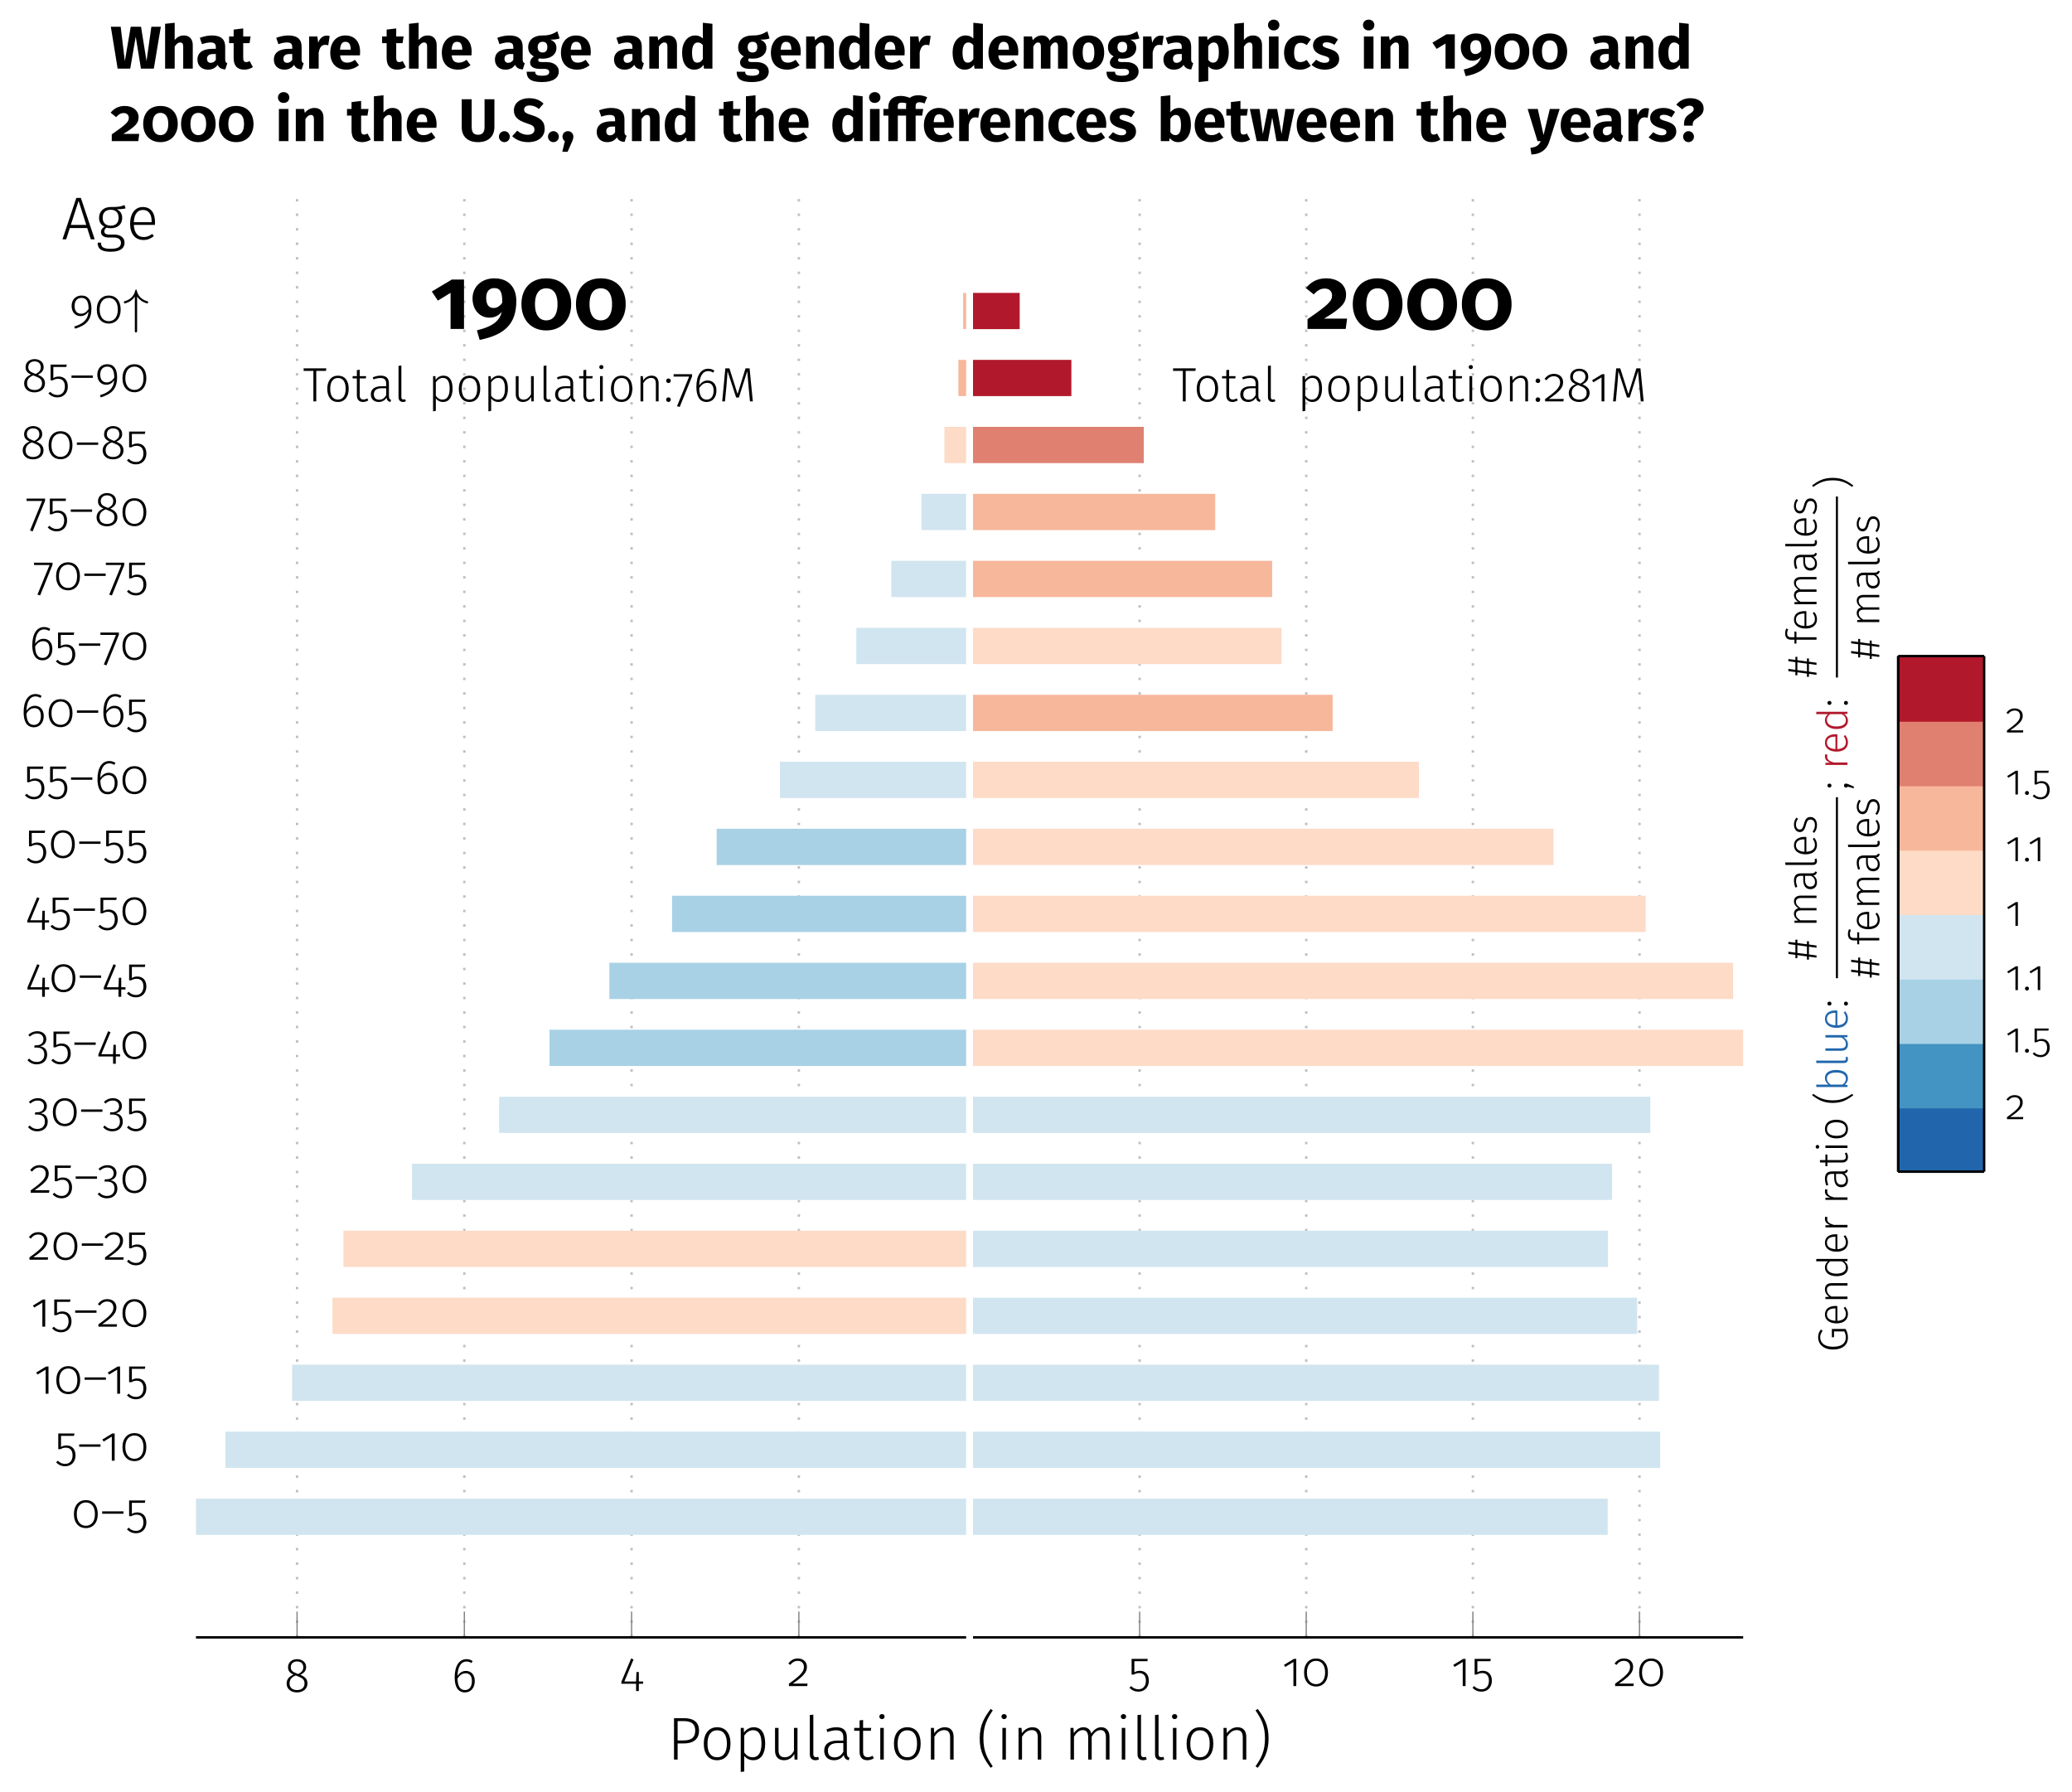 <?xml version="1.0" encoding="UTF-8"?>
<svg xmlns="http://www.w3.org/2000/svg" xmlns:xlink="http://www.w3.org/1999/xlink" width="341.746" height="295.559" viewBox="0 0 341.746 295.559">
<defs>
<g>
<g id="glyph-0-0">
<path d="M 3.281 -4.484 L 0.609 -4.484 L 0.609 -1.891 L 0.969 -1.891 C 1.266 -2.062 1.5 -2.141 1.859 -2.141 C 2.5 -2.141 2.969 -1.766 2.969 -0.875 C 2.969 -0.016 2.5 0.531 1.75 0.531 C 1.234 0.531 0.875 0.344 0.531 0 L 0.25 0.281 C 0.641 0.672 1.094 0.922 1.75 0.922 C 2.781 0.922 3.453 0.172 3.453 -0.875 C 3.453 -1.891 2.875 -2.516 1.953 -2.516 C 1.594 -2.516 1.312 -2.422 1.062 -2.266 L 1.062 -4.094 L 3.203 -4.094 Z M 3.281 -4.484 "/>
</g>
<g id="glyph-0-1">
<path d="M 2.344 -4.484 L 1.953 -4.484 L 0.312 -3.484 L 0.531 -3.156 L 1.875 -3.969 L 1.875 0 L 2.344 0 Z M 2.344 -4.484 "/>
</g>
<g id="glyph-0-2">
<path d="M 2.375 -4.547 C 1.234 -4.547 0.406 -3.688 0.406 -2.234 C 0.406 -0.75 1.25 0.078 2.375 0.078 C 3.531 0.078 4.344 -0.781 4.344 -2.234 C 4.344 -3.719 3.531 -4.547 2.375 -4.547 Z M 2.375 -4.156 C 3.203 -4.156 3.875 -3.562 3.875 -2.234 C 3.875 -0.922 3.203 -0.312 2.375 -0.312 C 1.578 -0.312 0.875 -0.906 0.875 -2.234 C 0.875 -3.547 1.562 -4.156 2.375 -4.156 Z M 2.375 -4.156 "/>
</g>
<g id="glyph-0-3">
<path d="M 1.75 -4.547 C 1.094 -4.547 0.609 -4.281 0.188 -3.719 L 0.5 -3.484 C 0.859 -3.938 1.219 -4.156 1.734 -4.156 C 2.375 -4.156 2.75 -3.75 2.75 -3.156 C 2.75 -2.453 2.406 -1.891 0.281 -0.391 L 0.281 0 L 3.297 0 L 3.359 -0.406 L 0.906 -0.406 C 2.859 -1.719 3.25 -2.375 3.25 -3.188 C 3.25 -3.953 2.688 -4.547 1.75 -4.547 Z M 1.75 -4.547 "/>
</g>
<g id="glyph-0-4">
<path d="M 3.781 -0.75 L 3.078 -0.75 L 3.078 -2.312 L 2.688 -2.312 L 2.625 -0.75 L 0.688 -0.75 L 2.203 -4.375 L 1.812 -4.547 L 0.203 -0.703 L 0.203 -0.375 L 2.625 -0.375 L 2.625 0.828 L 3.078 0.828 L 3.078 -0.375 L 3.781 -0.375 Z M 3.781 -0.75 "/>
</g>
<g id="glyph-0-5">
<path d="M 2.391 -3.453 C 1.797 -3.453 1.344 -3.141 1 -2.641 C 1.031 -4.031 1.531 -5 2.469 -5 C 2.797 -5 3.031 -4.922 3.297 -4.75 L 3.5 -5.078 C 3.219 -5.266 2.906 -5.391 2.484 -5.391 C 1.25 -5.391 0.531 -4.234 0.531 -2.391 C 0.531 -1 0.969 0.094 2.234 0.094 C 3.156 0.094 3.844 -0.625 3.844 -1.781 C 3.844 -2.922 3.172 -3.453 2.391 -3.453 Z M 2.234 -0.297 C 1.375 -0.297 1.031 -1 1 -2.172 C 1.297 -2.703 1.75 -3.062 2.328 -3.062 C 2.938 -3.062 3.375 -2.688 3.375 -1.766 C 3.375 -0.906 2.984 -0.297 2.234 -0.297 Z M 2.234 -0.297 "/>
</g>
<g id="glyph-0-6">
<path d="M 2.688 -2.812 C 3.328 -3.141 3.641 -3.5 3.641 -4.078 C 3.641 -4.953 2.906 -5.391 2.141 -5.391 C 1.375 -5.391 0.656 -4.922 0.656 -4.062 C 0.656 -3.469 0.938 -3.125 1.562 -2.844 C 0.844 -2.562 0.422 -2.078 0.422 -1.375 C 0.422 -0.516 1.094 0.094 2.125 0.094 C 3.141 0.094 3.859 -0.5 3.859 -1.375 C 3.859 -2.094 3.469 -2.484 2.688 -2.812 Z M 1.109 -4.062 C 1.109 -4.672 1.547 -5.016 2.141 -5.016 C 2.75 -5.016 3.172 -4.672 3.172 -4.062 C 3.172 -3.562 2.922 -3.25 2.344 -2.938 L 2.094 -3.031 C 1.391 -3.297 1.109 -3.531 1.109 -4.062 Z M 2.141 -0.297 C 1.406 -0.297 0.906 -0.672 0.906 -1.375 C 0.906 -2.016 1.219 -2.422 1.922 -2.703 L 2.203 -2.594 C 3.031 -2.281 3.375 -2.031 3.375 -1.375 C 3.375 -0.688 2.875 -0.297 2.141 -0.297 Z M 2.141 -0.297 "/>
</g>
<g id="glyph-0-7">
<path d="M 0.312 -2.297 L 3.828 -2.297 L 3.828 -2.688 L 0.312 -2.688 Z M 0.312 -2.297 "/>
</g>
<g id="glyph-0-8">
<path d="M 1.797 -4.547 C 1.234 -4.547 0.734 -4.344 0.312 -3.938 L 0.562 -3.656 C 0.953 -4.016 1.312 -4.156 1.766 -4.156 C 2.406 -4.156 2.812 -3.781 2.812 -3.219 C 2.812 -2.531 2.281 -2.219 1.672 -2.219 L 1.359 -2.219 L 1.297 -1.844 L 1.703 -1.844 C 2.484 -1.844 2.953 -1.5 2.953 -0.688 C 2.953 0.031 2.516 0.531 1.688 0.531 C 1.219 0.531 0.812 0.359 0.453 -0.031 L 0.172 0.234 C 0.562 0.672 1.062 0.922 1.703 0.922 C 2.781 0.922 3.422 0.234 3.422 -0.672 C 3.422 -1.547 2.922 -1.984 2.234 -2.047 C 2.844 -2.156 3.281 -2.578 3.281 -3.25 C 3.281 -3.953 2.734 -4.547 1.797 -4.547 Z M 1.797 -4.547 "/>
</g>
<g id="glyph-0-9">
<path d="M 3.188 -4.484 L 0.141 -4.484 L 0.141 -4.094 L 2.703 -4.094 L 0.703 0.781 L 1.141 0.922 L 3.188 -4.125 Z M 3.188 -4.484 "/>
</g>
<g id="glyph-0-10">
<path d="M 2.062 -4.547 C 1.125 -4.547 0.422 -3.891 0.422 -2.828 C 0.422 -1.797 1.047 -1.156 1.891 -1.156 C 2.469 -1.156 2.906 -1.453 3.203 -1.891 C 3.125 -0.562 2.281 0.141 0.859 0.562 L 0.984 0.922 C 2.781 0.375 3.688 -0.438 3.688 -2.438 C 3.688 -3.719 3.172 -4.547 2.062 -4.547 Z M 1.969 -1.547 C 1.328 -1.547 0.906 -1.984 0.906 -2.828 C 0.906 -3.672 1.344 -4.156 2.062 -4.156 C 2.875 -4.156 3.219 -3.547 3.219 -2.328 C 2.891 -1.844 2.516 -1.547 1.969 -1.547 Z M 1.969 -1.547 "/>
</g>
<g id="glyph-0-11">
<path d="M 3.859 -5.453 L 0.125 -5.453 L 0.125 -5.031 L 1.734 -5.031 L 1.734 0 L 2.203 0 L 2.203 -5.031 L 3.812 -5.031 Z M 3.859 -5.453 "/>
</g>
<g id="glyph-0-12">
<path d="M 2.281 -4.25 C 1.188 -4.25 0.516 -3.422 0.516 -2.078 C 0.516 -0.734 1.156 0.094 2.266 0.094 C 3.375 0.094 4.047 -0.75 4.047 -2.094 C 4.047 -3.453 3.391 -4.25 2.281 -4.25 Z M 2.281 -3.859 C 3.078 -3.859 3.547 -3.266 3.547 -2.094 C 3.547 -0.906 3.062 -0.297 2.266 -0.297 C 1.469 -0.297 1 -0.906 1 -2.078 C 1 -3.281 1.484 -3.859 2.281 -3.859 Z M 2.281 -3.859 "/>
</g>
<g id="glyph-0-13">
<path d="M 2.562 -0.5 C 2.344 -0.375 2.156 -0.312 1.922 -0.312 C 1.5 -0.312 1.312 -0.547 1.312 -1.031 L 1.312 -3.797 L 2.328 -3.797 L 2.375 -4.172 L 1.312 -4.172 L 1.312 -5.219 L 0.844 -5.156 L 0.844 -4.172 L 0.141 -4.172 L 0.141 -3.797 L 0.844 -3.797 L 0.844 -1.016 C 0.844 -0.281 1.234 0.094 1.859 0.094 C 2.203 0.094 2.484 -0.016 2.734 -0.172 Z M 2.562 -0.5 "/>
</g>
<g id="glyph-0-14">
<path d="M 3.391 -0.922 L 3.391 -2.938 C 3.391 -3.781 2.984 -4.25 2.031 -4.25 C 1.594 -4.25 1.172 -4.156 0.719 -3.969 L 0.844 -3.625 C 1.25 -3.781 1.641 -3.859 1.969 -3.859 C 2.656 -3.859 2.938 -3.562 2.938 -2.906 L 2.938 -2.5 L 2.141 -2.5 C 1.062 -2.5 0.406 -2.031 0.406 -1.156 C 0.406 -0.422 0.891 0.094 1.703 0.094 C 2.25 0.094 2.688 -0.141 3 -0.609 C 3.062 -0.172 3.281 0.016 3.641 0.094 L 3.75 -0.234 C 3.516 -0.328 3.391 -0.469 3.391 -0.922 Z M 1.781 -0.281 C 1.234 -0.281 0.906 -0.609 0.906 -1.172 C 0.906 -1.844 1.375 -2.172 2.203 -2.172 L 2.938 -2.172 L 2.938 -1.031 C 2.672 -0.547 2.312 -0.281 1.781 -0.281 Z M 1.781 -0.281 "/>
</g>
<g id="glyph-0-15">
<path d="M 1.531 0.094 C 1.703 0.094 1.875 0.047 2 -0.031 L 1.875 -0.359 C 1.797 -0.328 1.688 -0.312 1.578 -0.312 C 1.359 -0.312 1.25 -0.453 1.25 -0.719 L 1.25 -5.922 L 0.781 -5.859 L 0.781 -0.703 C 0.781 -0.172 1.094 0.094 1.531 0.094 Z M 1.531 0.094 "/>
</g>
<g id="glyph-0-16">
<path d="M 2.547 -4.25 C 2.016 -4.25 1.562 -3.984 1.266 -3.547 L 1.234 -4.172 L 0.844 -4.172 L 0.844 1.641 L 1.297 1.562 L 1.297 -0.484 C 1.562 -0.156 1.953 0.094 2.484 0.094 C 3.516 0.094 4.062 -0.781 4.062 -2.109 C 4.062 -3.453 3.578 -4.25 2.547 -4.25 Z M 2.406 -0.297 C 1.922 -0.297 1.562 -0.547 1.297 -0.938 L 1.297 -3.156 C 1.578 -3.547 1.938 -3.875 2.469 -3.875 C 3.203 -3.875 3.578 -3.297 3.578 -2.109 C 3.578 -0.906 3.156 -0.297 2.406 -0.297 Z M 2.406 -0.297 "/>
</g>
<g id="glyph-0-17">
<path d="M 3.75 -4.172 L 3.297 -4.172 L 3.297 -1.141 C 3 -0.656 2.625 -0.297 2.078 -0.297 C 1.531 -0.297 1.25 -0.578 1.25 -1.234 L 1.25 -4.172 L 0.781 -4.172 L 0.781 -1.188 C 0.781 -0.359 1.234 0.094 1.969 0.094 C 2.609 0.094 3.047 -0.25 3.328 -0.734 L 3.359 0 L 3.75 0 Z M 3.75 -4.172 "/>
</g>
<g id="glyph-0-18">
<path d="M 1.062 -6 C 0.859 -6 0.719 -5.844 0.719 -5.672 C 0.719 -5.484 0.859 -5.328 1.062 -5.328 C 1.281 -5.328 1.406 -5.484 1.406 -5.672 C 1.406 -5.844 1.281 -6 1.062 -6 Z M 1.297 -4.172 L 0.844 -4.172 L 0.844 0 L 1.297 0 Z M 1.297 -4.172 "/>
</g>
<g id="glyph-0-19">
<path d="M 2.672 -4.25 C 2.078 -4.25 1.609 -3.938 1.281 -3.469 L 1.234 -4.172 L 0.844 -4.172 L 0.844 0 L 1.297 0 L 1.297 -3.016 C 1.641 -3.531 2.031 -3.875 2.594 -3.875 C 3.094 -3.875 3.375 -3.609 3.375 -2.922 L 3.375 0 L 3.828 0 L 3.828 -2.984 C 3.828 -3.781 3.438 -4.25 2.672 -4.25 Z M 2.672 -4.25 "/>
</g>
<g id="glyph-0-20">
<path d="M 0.828 -3.781 C 0.609 -3.781 0.438 -3.625 0.438 -3.406 C 0.438 -3.203 0.609 -3.031 0.828 -3.031 C 1.047 -3.031 1.203 -3.203 1.203 -3.406 C 1.203 -3.625 1.047 -3.781 0.828 -3.781 Z M 0.828 -0.672 C 0.609 -0.672 0.438 -0.5 0.438 -0.297 C 0.438 -0.078 0.609 0.094 0.828 0.094 C 1.047 0.094 1.203 -0.078 1.203 -0.297 C 1.203 -0.5 1.047 -0.672 0.828 -0.672 Z M 0.828 -0.672 "/>
</g>
<g id="glyph-0-21">
<path d="M 5.062 -5.453 L 4.391 -5.453 L 3.078 -1.219 L 1.734 -5.453 L 1.062 -5.453 L 0.547 0 L 1 0 L 1.25 -2.625 C 1.312 -3.469 1.406 -4.453 1.422 -4.984 L 2.844 -0.641 L 3.297 -0.641 L 4.672 -4.984 C 4.703 -4.5 4.797 -3.484 4.875 -2.609 L 5.125 0 L 5.594 0 Z M 5.062 -5.453 "/>
</g>
<g id="glyph-1-0">
<path d="M 2.297 -4.375 C 2.516 -4.062 2.75 -3.844 2.969 -3.688 C 3.484 -3.328 3.969 -3.25 3.984 -3.25 C 4.109 -3.25 4.109 -3.375 4.109 -3.422 C 4.109 -3.531 4.094 -3.578 4 -3.609 C 2.578 -3.969 2.312 -5.062 2.219 -5.438 C 2.219 -5.469 2.188 -5.531 2.109 -5.531 C 2.094 -5.531 2.031 -5.516 2.016 -5.438 C 1.938 -5.172 1.828 -4.688 1.391 -4.25 C 0.938 -3.797 0.453 -3.672 0.219 -3.609 C 0.125 -3.578 0.125 -3.5 0.125 -3.422 C 0.125 -3.375 0.125 -3.25 0.234 -3.25 C 0.25 -3.25 0.75 -3.328 1.297 -3.703 C 1.516 -3.875 1.75 -4.109 1.922 -4.375 L 1.922 1.25 C 1.922 1.375 1.922 1.547 2.109 1.547 C 2.297 1.547 2.297 1.375 2.297 1.25 Z M 2.297 -4.375 "/>
</g>
<g id="glyph-2-0">
<path d="M 1.531 -3.969 C 0.953 -3.969 0.531 -3.75 0.156 -3.25 L 0.438 -3.047 C 0.75 -3.438 1.062 -3.625 1.516 -3.625 C 2.078 -3.625 2.406 -3.281 2.406 -2.766 C 2.406 -2.141 2.094 -1.656 0.25 -0.344 L 0.25 0 L 2.891 0 L 2.938 -0.359 L 0.781 -0.359 C 2.5 -1.5 2.844 -2.078 2.844 -2.781 C 2.844 -3.453 2.359 -3.969 1.531 -3.969 Z M 1.531 -3.969 "/>
</g>
<g id="glyph-2-1">
<path d="M 2.047 -3.922 L 1.703 -3.922 L 0.281 -3.047 L 0.469 -2.766 L 1.641 -3.469 L 1.641 0 L 2.047 0 Z M 2.047 -3.922 "/>
</g>
<g id="glyph-2-2">
<path d="M 0.719 -0.578 C 0.531 -0.578 0.391 -0.438 0.391 -0.266 C 0.391 -0.062 0.531 0.078 0.719 0.078 C 0.922 0.078 1.047 -0.062 1.047 -0.266 C 1.047 -0.438 0.922 -0.578 0.719 -0.578 Z M 0.719 -0.578 "/>
</g>
<g id="glyph-2-3">
<path d="M 2.875 -3.922 L 0.531 -3.922 L 0.531 -1.656 L 0.844 -1.656 C 1.094 -1.797 1.312 -1.875 1.625 -1.875 C 2.188 -1.875 2.594 -1.547 2.594 -0.766 C 2.594 -0.016 2.188 0.453 1.531 0.453 C 1.078 0.453 0.766 0.297 0.469 0 L 0.219 0.25 C 0.562 0.594 0.969 0.797 1.531 0.797 C 2.438 0.797 3.031 0.141 3.031 -0.766 C 3.031 -1.656 2.516 -2.203 1.719 -2.203 C 1.391 -2.203 1.141 -2.125 0.922 -1.984 L 0.922 -3.578 L 2.797 -3.578 Z M 2.875 -3.922 "/>
</g>
<g id="glyph-3-0">
<path d="M 8.344 -6.906 L 6.781 -6.906 L 5.984 -1.234 L 5.078 -6.906 L 3.375 -6.906 L 2.406 -1.234 L 1.719 -6.906 L 0.094 -6.906 L 1.219 0 L 3.297 0 L 4.203 -5.281 L 5.062 0 L 7.188 0 Z M 8.344 -6.906 "/>
</g>
<g id="glyph-3-1">
<path d="M 3.703 -5.469 C 3.078 -5.469 2.609 -5.219 2.188 -4.719 L 2.188 -7.562 L 0.609 -7.391 L 0.609 0 L 2.188 0 L 2.188 -3.625 C 2.453 -4.062 2.75 -4.312 3.094 -4.312 C 3.406 -4.312 3.594 -4.156 3.594 -3.594 L 3.594 0 L 5.172 0 L 5.172 -3.875 C 5.172 -4.875 4.609 -5.469 3.703 -5.469 Z M 3.703 -5.469 "/>
</g>
<g id="glyph-3-2">
<path d="M 4.812 -1.531 L 4.812 -3.594 C 4.812 -4.812 4.141 -5.469 2.609 -5.469 C 2.016 -5.469 1.281 -5.328 0.625 -5.078 L 0.984 -4.031 C 1.5 -4.219 2.031 -4.312 2.359 -4.312 C 3.016 -4.312 3.266 -4.125 3.266 -3.5 L 3.266 -3.266 L 2.719 -3.266 C 1.125 -3.266 0.234 -2.641 0.234 -1.484 C 0.234 -0.516 0.906 0.172 1.969 0.172 C 2.594 0.172 3.188 -0.047 3.562 -0.625 C 3.812 -0.094 4.219 0.094 4.828 0.141 L 5.156 -0.891 C 4.922 -0.984 4.812 -1.125 4.812 -1.531 Z M 2.422 -0.953 C 2.031 -0.953 1.812 -1.203 1.812 -1.625 C 1.812 -2.156 2.156 -2.406 2.875 -2.406 L 3.266 -2.406 L 3.266 -1.453 C 3.078 -1.141 2.781 -0.953 2.422 -0.953 Z M 2.422 -0.953 "/>
</g>
<g id="glyph-3-3">
<path d="M 3.406 -1.25 C 3.203 -1.125 3.016 -1.078 2.844 -1.078 C 2.516 -1.078 2.344 -1.25 2.344 -1.766 L 2.344 -4.203 L 3.391 -4.203 L 3.562 -5.297 L 2.344 -5.297 L 2.344 -6.625 L 0.766 -6.438 L 0.766 -5.297 L 0.016 -5.297 L 0.016 -4.203 L 0.766 -4.203 L 0.766 -1.75 C 0.766 -0.5 1.328 0.156 2.5 0.172 C 2.984 0.172 3.531 0.031 3.938 -0.25 Z M 3.406 -1.25 "/>
</g>
<g id="glyph-3-4">
<path d="M 3.484 -5.438 C 2.875 -5.438 2.359 -5 2.109 -4.266 L 1.969 -5.297 L 0.609 -5.297 L 0.609 0 L 2.188 0 L 2.188 -2.656 C 2.359 -3.453 2.625 -3.922 3.281 -3.922 C 3.453 -3.922 3.594 -3.891 3.766 -3.844 L 4 -5.375 C 3.828 -5.422 3.672 -5.438 3.484 -5.438 Z M 3.484 -5.438 "/>
</g>
<g id="glyph-3-5">
<path d="M 5.234 -2.75 C 5.234 -4.469 4.312 -5.469 2.797 -5.469 C 1.188 -5.469 0.312 -4.203 0.312 -2.625 C 0.312 -0.969 1.219 0.172 2.984 0.172 C 3.844 0.172 4.516 -0.156 5.047 -0.562 L 4.391 -1.453 C 3.938 -1.125 3.562 -0.984 3.125 -0.984 C 2.484 -0.984 2.031 -1.234 1.938 -2.188 L 5.203 -2.188 C 5.219 -2.344 5.234 -2.578 5.234 -2.75 Z M 3.688 -3.125 L 1.922 -3.125 C 2 -4.094 2.297 -4.422 2.828 -4.422 C 3.453 -4.422 3.672 -3.922 3.688 -3.203 Z M 3.688 -3.125 "/>
</g>
<g id="glyph-3-6">
<path d="M 5.125 -6.156 C 4.484 -5.766 3.812 -5.438 2.625 -5.469 C 1.25 -5.469 0.312 -4.719 0.312 -3.531 C 0.312 -2.844 0.578 -2.375 1.25 -2.016 C 0.875 -1.781 0.625 -1.391 0.625 -1 C 0.625 -0.422 1.094 0.047 2.25 0.047 L 3.016 0.047 C 3.547 0.047 3.781 0.266 3.781 0.562 C 3.781 0.906 3.562 1.172 2.625 1.172 C 1.672 1.172 1.469 0.969 1.469 0.516 L 0.062 0.516 C 0.062 1.562 0.594 2.219 2.594 2.219 C 4.406 2.219 5.359 1.547 5.359 0.453 C 5.359 -0.422 4.578 -1.078 3.344 -1.078 L 2.547 -1.078 C 2.031 -1.078 1.969 -1.234 1.969 -1.391 C 1.969 -1.516 2.031 -1.641 2.141 -1.688 C 2.328 -1.656 2.516 -1.641 2.734 -1.641 C 4.109 -1.641 4.969 -2.375 4.969 -3.406 C 4.969 -4.094 4.641 -4.484 3.969 -4.781 C 4.641 -4.781 5.125 -4.828 5.5 -4.984 Z M 2.672 -4.422 C 3.203 -4.422 3.469 -4.156 3.469 -3.562 C 3.469 -2.953 3.188 -2.656 2.672 -2.656 C 2.188 -2.656 1.875 -2.969 1.875 -3.547 C 1.875 -4.094 2.188 -4.422 2.672 -4.422 Z M 2.672 -4.422 "/>
</g>
<g id="glyph-3-7">
<path d="M 3.703 -5.469 C 3.047 -5.469 2.531 -5.188 2.094 -4.656 L 1.969 -5.297 L 0.609 -5.297 L 0.609 0 L 2.188 0 L 2.188 -3.625 C 2.453 -4.062 2.75 -4.312 3.094 -4.312 C 3.406 -4.312 3.594 -4.156 3.594 -3.594 L 3.594 0 L 5.172 0 L 5.172 -3.875 C 5.172 -4.875 4.625 -5.469 3.703 -5.469 Z M 3.703 -5.469 "/>
</g>
<g id="glyph-3-8">
<path d="M 3.734 -7.562 L 3.734 -4.969 C 3.422 -5.281 3 -5.469 2.484 -5.469 C 1.172 -5.469 0.312 -4.297 0.312 -2.656 C 0.312 -0.953 0.984 0.172 2.328 0.172 C 3.047 0.172 3.531 -0.172 3.844 -0.625 L 3.922 0 L 5.312 0 L 5.312 -7.391 Z M 2.828 -0.984 C 2.312 -0.984 1.953 -1.328 1.953 -2.656 C 1.953 -3.844 2.359 -4.312 2.906 -4.312 C 3.266 -4.312 3.5 -4.141 3.734 -3.875 L 3.734 -1.578 C 3.484 -1.188 3.203 -0.984 2.828 -0.984 Z M 2.828 -0.984 "/>
</g>
<g id="glyph-3-9">
<path d="M 6.453 -5.469 C 5.781 -5.469 5.297 -5.188 4.875 -4.625 C 4.672 -5.156 4.219 -5.469 3.625 -5.469 C 2.984 -5.469 2.5 -5.188 2.094 -4.672 L 1.969 -5.297 L 0.609 -5.297 L 0.609 0 L 2.188 0 L 2.188 -3.625 C 2.406 -4.062 2.656 -4.312 2.984 -4.312 C 3.234 -4.312 3.438 -4.156 3.438 -3.594 L 3.438 0 L 5.016 0 L 5.016 -3.625 C 5.25 -4.062 5.484 -4.312 5.828 -4.312 C 6.062 -4.312 6.266 -4.156 6.266 -3.594 L 6.266 0 L 7.828 0 L 7.828 -3.875 C 7.828 -4.875 7.281 -5.469 6.453 -5.469 Z M 6.453 -5.469 "/>
</g>
<g id="glyph-3-10">
<path d="M 2.906 -5.469 C 1.297 -5.469 0.312 -4.344 0.312 -2.656 C 0.312 -0.875 1.312 0.172 2.906 0.172 C 4.531 0.172 5.5 -0.953 5.5 -2.641 C 5.5 -4.422 4.531 -5.469 2.906 -5.469 Z M 2.906 -4.312 C 3.547 -4.312 3.875 -3.812 3.875 -2.641 C 3.875 -1.5 3.547 -0.984 2.906 -0.984 C 2.266 -0.984 1.953 -1.469 1.953 -2.656 C 1.953 -3.797 2.266 -4.312 2.906 -4.312 Z M 2.906 -4.312 "/>
</g>
<g id="glyph-3-11">
<path d="M 3.594 -5.469 C 3.078 -5.469 2.516 -5.25 2.078 -4.703 L 2 -5.297 L 0.609 -5.297 L 0.609 2.219 L 2.188 2.047 L 2.188 -0.375 C 2.516 -0.016 2.953 0.172 3.469 0.172 C 4.781 0.172 5.578 -1.031 5.578 -2.656 C 5.578 -4.375 4.969 -5.469 3.594 -5.469 Z M 2.984 -0.984 C 2.656 -0.984 2.406 -1.141 2.188 -1.453 L 2.188 -3.688 C 2.406 -4.078 2.734 -4.312 3.094 -4.312 C 3.625 -4.312 3.938 -3.953 3.938 -2.641 C 3.938 -1.453 3.562 -0.984 2.984 -0.984 Z M 2.984 -0.984 "/>
</g>
<g id="glyph-3-12">
<path d="M 1.391 -8.078 C 0.844 -8.078 0.453 -7.703 0.453 -7.188 C 0.453 -6.672 0.844 -6.297 1.391 -6.297 C 1.938 -6.297 2.328 -6.672 2.328 -7.188 C 2.328 -7.703 1.938 -8.078 1.391 -8.078 Z M 2.188 -5.297 L 0.609 -5.297 L 0.609 0 L 2.188 0 Z M 2.188 -5.297 "/>
</g>
<g id="glyph-3-13">
<path d="M 2.906 -5.469 C 1.328 -5.469 0.312 -4.281 0.312 -2.609 C 0.312 -0.922 1.312 0.172 2.938 0.172 C 3.672 0.172 4.234 -0.062 4.719 -0.453 L 4.031 -1.438 C 3.656 -1.203 3.406 -1.078 3.016 -1.078 C 2.391 -1.078 1.969 -1.438 1.969 -2.609 C 1.969 -3.797 2.359 -4.25 3.047 -4.25 C 3.406 -4.25 3.703 -4.141 4.047 -3.875 L 4.719 -4.812 C 4.219 -5.25 3.656 -5.469 2.906 -5.469 Z M 2.906 -5.469 "/>
</g>
<g id="glyph-3-14">
<path d="M 2.484 -5.469 C 1.141 -5.469 0.312 -4.75 0.312 -3.844 C 0.312 -3.031 0.844 -2.5 1.891 -2.188 C 2.844 -1.922 3 -1.812 3 -1.453 C 3 -1.141 2.719 -0.953 2.234 -0.953 C 1.719 -0.953 1.219 -1.172 0.828 -1.469 L 0.062 -0.625 C 0.578 -0.156 1.359 0.172 2.266 0.172 C 3.594 0.172 4.625 -0.484 4.625 -1.578 C 4.625 -2.516 4.031 -2.953 2.984 -3.266 C 2.047 -3.531 1.906 -3.656 1.906 -3.938 C 1.906 -4.172 2.109 -4.344 2.547 -4.344 C 3 -4.344 3.438 -4.188 3.844 -3.922 L 4.422 -4.812 C 3.938 -5.219 3.25 -5.469 2.484 -5.469 Z M 2.484 -5.469 "/>
</g>
<g id="glyph-3-15">
<path d="M 3.781 -5.656 L 2.391 -5.656 L 0.094 -4.281 L 0.781 -3.25 L 2.25 -4.141 L 2.25 0 L 3.781 0 Z M 3.781 -5.656 "/>
</g>
<g id="glyph-3-16">
<path d="M 2.766 -5.797 C 1.359 -5.797 0.266 -4.891 0.266 -3.5 C 0.266 -2.141 1.141 -1.297 2.188 -1.297 C 2.828 -1.297 3.266 -1.562 3.609 -1.938 C 3.328 -0.844 2.453 -0.25 0.75 0.156 L 1.078 1.25 C 3.953 0.672 5.281 -0.562 5.281 -3.203 C 5.281 -4.719 4.422 -5.797 2.766 -5.797 Z M 2.672 -2.406 C 2.188 -2.406 1.828 -2.688 1.828 -3.562 C 1.828 -4.297 2.188 -4.688 2.766 -4.688 C 3.422 -4.688 3.672 -4.234 3.672 -3.016 C 3.406 -2.609 3.062 -2.406 2.672 -2.406 Z M 2.672 -2.406 "/>
</g>
<g id="glyph-3-17">
<path d="M 3.125 -5.797 C 1.344 -5.797 0.281 -4.625 0.281 -2.828 C 0.281 -1.047 1.391 0.172 3.125 0.172 C 4.859 0.172 5.984 -1.047 5.984 -2.828 C 5.984 -4.625 4.906 -5.797 3.125 -5.797 Z M 3.125 -4.656 C 3.812 -4.656 4.422 -4.203 4.422 -2.828 C 4.422 -1.469 3.812 -0.984 3.125 -0.984 C 2.438 -0.984 1.828 -1.469 1.828 -2.828 C 1.828 -4.203 2.438 -4.656 3.125 -4.656 Z M 3.125 -4.656 "/>
</g>
<g id="glyph-3-18">
<path d="M 2.391 -5.797 C 1.406 -5.797 0.641 -5.406 0.062 -4.688 L 0.969 -3.953 C 1.375 -4.422 1.75 -4.625 2.219 -4.625 C 2.734 -4.625 3.062 -4.312 3.062 -3.844 C 3.062 -3.203 2.688 -2.797 0.25 -1.109 L 0.25 0 L 4.625 0 L 4.781 -1.188 L 2.156 -1.188 C 4.281 -2.469 4.672 -3.031 4.672 -3.969 C 4.672 -4.969 3.812 -5.797 2.391 -5.797 Z M 2.391 -5.797 "/>
</g>
<g id="glyph-3-19">
<path d="M 5.938 -6.906 L 4.312 -6.906 L 4.312 -2.359 C 4.312 -1.469 3.984 -1.047 3.234 -1.047 C 2.5 -1.047 2.188 -1.469 2.188 -2.359 L 2.188 -6.906 L 0.547 -6.906 L 0.547 -2.297 C 0.547 -0.844 1.438 0.172 3.234 0.172 C 5.047 0.172 5.938 -0.891 5.938 -2.297 Z M 5.938 -6.906 "/>
</g>
<g id="glyph-3-20">
<path d="M 1.203 -1.641 C 0.688 -1.641 0.297 -1.219 0.297 -0.734 C 0.297 -0.234 0.688 0.172 1.203 0.172 C 1.688 0.172 2.094 -0.234 2.094 -0.734 C 2.094 -1.219 1.688 -1.641 1.203 -1.641 Z M 1.203 -1.641 "/>
</g>
<g id="glyph-3-21">
<path d="M 2.875 -7.078 C 1.438 -7.078 0.375 -6.297 0.375 -5.078 C 0.375 -4.062 0.953 -3.422 2.5 -2.938 C 3.5 -2.625 3.766 -2.406 3.766 -1.891 C 3.766 -1.359 3.344 -1.047 2.656 -1.047 C 1.969 -1.047 1.422 -1.297 0.922 -1.719 L 0.094 -0.812 C 0.656 -0.266 1.516 0.172 2.719 0.172 C 4.438 0.172 5.453 -0.734 5.453 -2.016 C 5.453 -3.297 4.703 -3.828 3.406 -4.25 C 2.328 -4.578 2.062 -4.766 2.062 -5.203 C 2.062 -5.641 2.422 -5.875 2.984 -5.875 C 3.547 -5.875 4.031 -5.688 4.5 -5.297 L 5.266 -6.188 C 4.656 -6.766 3.922 -7.078 2.875 -7.078 Z M 2.875 -7.078 "/>
</g>
<g id="glyph-3-22">
<path d="M 1.203 -1.641 C 0.672 -1.641 0.297 -1.25 0.297 -0.734 C 0.297 -0.422 0.438 -0.156 0.688 0.016 L 0.266 1.766 L 1.141 1.766 L 1.781 0.312 C 2 -0.172 2.094 -0.422 2.094 -0.734 C 2.094 -1.25 1.703 -1.641 1.203 -1.641 Z M 1.203 -1.641 "/>
</g>
<g id="glyph-3-23">
<path d="M 5.984 -6.406 C 6.219 -6.406 6.516 -6.344 6.812 -6.203 L 7.25 -7.234 C 6.859 -7.422 6.344 -7.562 5.797 -7.562 C 5.188 -7.562 4.719 -7.406 4.391 -7.141 C 3.922 -7.312 3.453 -7.453 2.891 -7.453 C 1.5 -7.453 0.844 -6.672 0.844 -5.656 L 0.844 -5.297 L 0.031 -5.297 L 0.031 -4.203 L 0.844 -4.203 L 0.844 0 L 2.406 0 L 2.406 -4.203 L 3.766 -4.203 L 3.766 0 L 5.344 0 L 5.344 -4.203 L 6.422 -4.203 L 6.594 -5.297 L 5.344 -5.297 L 5.344 -5.703 C 5.344 -6.203 5.531 -6.406 5.984 -6.406 Z M 3.766 -5.297 L 2.406 -5.297 L 2.406 -5.719 C 2.406 -6.172 2.578 -6.344 3.062 -6.344 C 3.344 -6.344 3.562 -6.312 3.812 -6.234 C 3.781 -6.094 3.766 -5.938 3.766 -5.766 Z M 3.766 -5.297 "/>
</g>
<g id="glyph-3-24">
<path d="M 3.609 -5.469 C 3.016 -5.469 2.5 -5.188 2.188 -4.75 L 2.188 -7.562 L 0.609 -7.391 L 0.609 0 L 2 0 L 2.078 -0.516 C 2.406 -0.094 2.875 0.172 3.469 0.172 C 4.781 0.172 5.578 -1 5.578 -2.641 C 5.578 -4.422 4.875 -5.469 3.609 -5.469 Z M 3.016 -0.984 C 2.672 -0.984 2.375 -1.172 2.188 -1.484 L 2.188 -3.688 C 2.406 -4.078 2.719 -4.312 3.078 -4.312 C 3.578 -4.312 3.938 -3.984 3.938 -2.641 C 3.938 -1.406 3.562 -0.984 3.016 -0.984 Z M 3.016 -0.984 "/>
</g>
<g id="glyph-3-25">
<path d="M 7.422 -5.297 L 5.906 -5.297 L 5.281 -1.172 L 4.547 -5.297 L 3.016 -5.297 L 2.188 -1.172 L 1.641 -5.297 L 0.047 -5.297 L 1.172 0 L 3.031 0 L 3.734 -3.891 L 4.438 0 L 6.312 0 Z M 7.422 -5.297 "/>
</g>
<g id="glyph-3-26">
<path d="M 5.219 -5.297 L 3.594 -5.297 L 2.562 -1 L 1.609 -5.297 L -0.062 -5.297 L 1.562 0 L 2.094 0 C 1.797 0.672 1.422 0.984 0.391 1.109 L 0.562 2.219 C 2.219 2.125 3.125 1.344 3.531 0.016 Z M 5.219 -5.297 "/>
</g>
<g id="glyph-3-27">
<path d="M 2.469 -7.078 C 1.453 -7.078 0.703 -6.672 0.141 -6.016 L 1.141 -5.234 C 1.5 -5.641 1.906 -5.844 2.312 -5.844 C 2.75 -5.844 3.016 -5.625 3.016 -5.281 C 3.016 -4.453 1.422 -4.578 1.422 -2.844 L 1.422 -2.547 L 2.859 -2.547 L 2.859 -2.797 C 2.859 -3.906 4.656 -3.797 4.656 -5.406 C 4.656 -6.297 3.922 -7.078 2.469 -7.078 Z M 2.156 -1.641 C 1.672 -1.641 1.266 -1.219 1.266 -0.734 C 1.266 -0.234 1.672 0.172 2.156 0.172 C 2.656 0.172 3.062 -0.234 3.062 -0.734 C 3.062 -1.219 2.656 -1.641 2.156 -1.641 Z M 2.156 -1.641 "/>
</g>
<g id="glyph-4-0">
<path d="M 2.719 -6.828 L 1.109 -6.828 L 1.109 0 L 1.703 0 L 1.703 -2.656 L 2.688 -2.656 C 4.172 -2.656 5.234 -3.25 5.234 -4.781 C 5.234 -6.203 4.297 -6.828 2.719 -6.828 Z M 2.688 -3.156 L 1.703 -3.156 L 1.703 -6.344 L 2.703 -6.344 C 3.891 -6.344 4.609 -5.938 4.609 -4.781 C 4.609 -3.516 3.812 -3.156 2.688 -3.156 Z M 2.688 -3.156 "/>
</g>
<g id="glyph-4-1">
<path d="M 2.844 -5.328 C 1.484 -5.328 0.641 -4.281 0.641 -2.609 C 0.641 -0.922 1.453 0.109 2.844 0.109 C 4.219 0.109 5.047 -0.938 5.047 -2.625 C 5.047 -4.328 4.234 -5.328 2.844 -5.328 Z M 2.844 -4.828 C 3.859 -4.828 4.453 -4.094 4.453 -2.625 C 4.453 -1.125 3.844 -0.375 2.844 -0.375 C 1.844 -0.375 1.25 -1.141 1.25 -2.609 C 1.25 -4.094 1.859 -4.828 2.844 -4.828 Z M 2.844 -4.828 "/>
</g>
<g id="glyph-4-2">
<path d="M 3.188 -5.328 C 2.516 -5.328 1.969 -4.984 1.578 -4.453 L 1.547 -5.219 L 1.047 -5.219 L 1.047 2.047 L 1.625 1.969 L 1.625 -0.609 C 1.953 -0.188 2.453 0.109 3.109 0.109 C 4.406 0.109 5.078 -0.984 5.078 -2.625 C 5.078 -4.312 4.469 -5.328 3.188 -5.328 Z M 3 -0.375 C 2.406 -0.375 1.953 -0.688 1.625 -1.172 L 1.625 -3.953 C 1.984 -4.453 2.422 -4.844 3.094 -4.844 C 4 -4.844 4.469 -4.109 4.469 -2.625 C 4.469 -1.141 3.953 -0.375 3 -0.375 Z M 3 -0.375 "/>
</g>
<g id="glyph-4-3">
<path d="M 4.688 -5.219 L 4.109 -5.219 L 4.109 -1.438 C 3.766 -0.812 3.281 -0.375 2.609 -0.375 C 1.906 -0.375 1.562 -0.719 1.562 -1.547 L 1.562 -5.219 L 0.984 -5.219 L 0.984 -1.484 C 0.984 -0.453 1.531 0.109 2.469 0.109 C 3.266 0.109 3.812 -0.312 4.172 -0.922 L 4.203 0 L 4.688 0 Z M 4.688 -5.219 "/>
</g>
<g id="glyph-4-4">
<path d="M 1.906 0.109 C 2.141 0.109 2.344 0.047 2.5 -0.031 L 2.359 -0.453 C 2.25 -0.406 2.109 -0.391 1.984 -0.391 C 1.703 -0.391 1.562 -0.562 1.562 -0.891 L 1.562 -7.406 L 0.984 -7.344 L 0.984 -0.875 C 0.984 -0.203 1.359 0.109 1.906 0.109 Z M 1.906 0.109 "/>
</g>
<g id="glyph-4-5">
<path d="M 4.25 -1.156 L 4.25 -3.672 C 4.25 -4.734 3.734 -5.328 2.547 -5.328 C 2 -5.328 1.469 -5.203 0.891 -4.969 L 1.047 -4.531 C 1.562 -4.719 2.047 -4.828 2.469 -4.828 C 3.328 -4.828 3.672 -4.469 3.672 -3.641 L 3.672 -3.125 L 2.672 -3.125 C 1.328 -3.125 0.516 -2.547 0.516 -1.453 C 0.516 -0.516 1.109 0.109 2.125 0.109 C 2.828 0.109 3.375 -0.172 3.75 -0.75 C 3.828 -0.219 4.094 0.016 4.562 0.109 L 4.688 -0.297 C 4.406 -0.406 4.25 -0.578 4.25 -1.156 Z M 2.219 -0.359 C 1.531 -0.359 1.125 -0.75 1.125 -1.469 C 1.125 -2.297 1.719 -2.719 2.766 -2.719 L 3.672 -2.719 L 3.672 -1.297 C 3.344 -0.688 2.891 -0.359 2.219 -0.359 Z M 2.219 -0.359 "/>
</g>
<g id="glyph-4-6">
<path d="M 3.203 -0.625 C 2.938 -0.469 2.688 -0.391 2.406 -0.391 C 1.875 -0.391 1.641 -0.688 1.641 -1.297 L 1.641 -4.75 L 2.906 -4.75 L 2.984 -5.219 L 1.641 -5.219 L 1.641 -6.531 L 1.062 -6.453 L 1.062 -5.219 L 0.172 -5.219 L 0.172 -4.75 L 1.062 -4.75 L 1.062 -1.266 C 1.062 -0.359 1.547 0.109 2.328 0.109 C 2.75 0.109 3.109 -0.016 3.422 -0.219 Z M 3.203 -0.625 "/>
</g>
<g id="glyph-4-7">
<path d="M 1.328 -7.5 C 1.062 -7.5 0.891 -7.312 0.891 -7.094 C 0.891 -6.859 1.062 -6.672 1.328 -6.672 C 1.594 -6.672 1.766 -6.859 1.766 -7.094 C 1.766 -7.312 1.594 -7.5 1.328 -7.5 Z M 1.625 -5.219 L 1.047 -5.219 L 1.047 0 L 1.625 0 Z M 1.625 -5.219 "/>
</g>
<g id="glyph-4-8">
<path d="M 3.344 -5.328 C 2.609 -5.328 2.016 -4.922 1.594 -4.344 L 1.547 -5.219 L 1.047 -5.219 L 1.047 0 L 1.625 0 L 1.625 -3.781 C 2.047 -4.422 2.531 -4.859 3.234 -4.859 C 3.875 -4.859 4.219 -4.5 4.219 -3.656 L 4.219 0 L 4.797 0 L 4.797 -3.734 C 4.797 -4.734 4.297 -5.328 3.344 -5.328 Z M 3.344 -5.328 "/>
</g>
<g id="glyph-4-9">
<path d="M 2.328 -8.344 C 1.359 -6.984 0.531 -5.812 0.531 -3.484 C 0.531 -1.172 1.359 0.016 2.328 1.359 L 2.688 1.125 C 1.797 -0.188 1.141 -1.328 1.141 -3.484 C 1.141 -5.656 1.797 -6.781 2.688 -8.109 Z M 2.328 -8.344 "/>
</g>
<g id="glyph-4-10">
<path d="M 6.125 -5.328 C 5.438 -5.328 4.891 -4.906 4.484 -4.281 C 4.328 -4.938 3.859 -5.328 3.203 -5.328 C 2.516 -5.328 2 -4.938 1.594 -4.344 L 1.547 -5.219 L 1.047 -5.219 L 1.047 0 L 1.625 0 L 1.625 -3.781 C 2.016 -4.422 2.469 -4.859 3.094 -4.859 C 3.625 -4.859 3.969 -4.5 3.969 -3.656 L 3.969 0 L 4.547 0 L 4.547 -3.781 C 4.938 -4.422 5.391 -4.859 6.016 -4.859 C 6.547 -4.859 6.891 -4.5 6.891 -3.656 L 6.891 0 L 7.484 0 L 7.484 -3.734 C 7.484 -4.719 6.969 -5.328 6.125 -5.328 Z M 6.125 -5.328 "/>
</g>
<g id="glyph-4-11">
<path d="M 0.906 -8.344 L 0.531 -8.109 C 1.422 -6.781 2.094 -5.656 2.094 -3.484 C 2.094 -1.328 1.422 -0.188 0.531 1.125 L 0.906 1.359 C 1.875 0.016 2.688 -1.172 2.688 -3.484 C 2.688 -5.812 1.875 -6.984 0.906 -8.344 Z M 0.906 -8.344 "/>
</g>
<g id="glyph-4-12">
<path d="M 4.828 0 L 5.469 0 L 3.188 -6.828 L 2.438 -6.828 L 0.156 0 L 0.766 0 L 1.359 -1.859 L 4.234 -1.859 Z M 1.531 -2.375 L 2.812 -6.344 L 4.078 -2.375 Z M 1.531 -2.375 "/>
</g>
<g id="glyph-4-13">
<path d="M 4.75 -5.656 C 4.25 -5.453 3.875 -5.297 2.469 -5.328 C 1.328 -5.328 0.562 -4.609 0.562 -3.562 C 0.562 -2.859 0.844 -2.406 1.438 -2.094 C 1.078 -1.859 0.875 -1.562 0.875 -1.203 C 0.875 -0.703 1.281 -0.297 2.156 -0.297 L 3 -0.297 C 3.734 -0.297 4.172 0.016 4.172 0.578 C 4.172 1.203 3.719 1.562 2.5 1.562 C 1.25 1.562 0.875 1.281 0.875 0.547 L 0.328 0.547 C 0.328 1.578 0.922 2.047 2.5 2.047 C 4.031 2.047 4.766 1.484 4.766 0.547 C 4.766 -0.234 4.125 -0.781 3.094 -0.781 L 2.25 -0.781 C 1.609 -0.781 1.422 -1.016 1.422 -1.328 C 1.422 -1.562 1.562 -1.781 1.812 -1.922 C 2.016 -1.859 2.25 -1.828 2.5 -1.828 C 3.672 -1.828 4.375 -2.516 4.375 -3.531 C 4.375 -4.25 4.031 -4.688 3.484 -4.953 C 4.109 -4.969 4.578 -5 4.938 -5.109 Z M 2.469 -4.875 C 3.359 -4.875 3.781 -4.359 3.781 -3.547 C 3.781 -2.719 3.312 -2.25 2.469 -2.25 C 1.672 -2.25 1.156 -2.719 1.156 -3.562 C 1.156 -4.328 1.578 -4.875 2.469 -4.875 Z M 2.469 -4.875 "/>
</g>
<g id="glyph-4-14">
<path d="M 4.75 -2.797 C 4.75 -4.344 4.078 -5.328 2.719 -5.328 C 1.453 -5.328 0.641 -4.234 0.641 -2.562 C 0.641 -0.891 1.469 0.109 2.844 0.109 C 3.531 0.109 4.062 -0.125 4.562 -0.531 L 4.281 -0.891 C 3.828 -0.562 3.453 -0.375 2.875 -0.375 C 1.984 -0.375 1.328 -0.969 1.25 -2.375 L 4.734 -2.375 C 4.75 -2.484 4.75 -2.641 4.75 -2.797 Z M 4.188 -2.828 L 1.25 -2.828 C 1.312 -4.234 1.938 -4.844 2.734 -4.844 C 3.734 -4.844 4.188 -4.109 4.188 -2.984 Z M 4.188 -2.828 "/>
</g>
<g id="glyph-5-0">
<path d="M -4.844 -2.453 C -4.844 -1.422 -4.047 -0.453 -2.406 -0.453 C -0.75 -0.453 0.078 -1.25 0.078 -2.438 C 0.078 -2.953 -0.062 -3.422 -0.312 -3.844 L -2.578 -3.844 L -2.578 -2.453 L -2.219 -2.5 L -2.219 -3.438 L -0.531 -3.438 C -0.359 -3.141 -0.281 -2.828 -0.281 -2.438 C -0.281 -1.484 -0.938 -0.906 -2.406 -0.906 C -3.922 -0.906 -4.5 -1.688 -4.5 -2.453 C -4.5 -2.875 -4.375 -3.172 -4.109 -3.516 L -4.375 -3.766 C -4.688 -3.375 -4.844 -3.016 -4.844 -2.453 Z M -4.844 -2.453 "/>
</g>
<g id="glyph-5-1">
<path d="M -1.953 -3.328 C -3.031 -3.328 -3.719 -2.844 -3.719 -1.906 C -3.719 -1.016 -2.953 -0.453 -1.797 -0.453 C -0.625 -0.453 0.078 -1.031 0.078 -2 C 0.078 -2.469 -0.094 -2.844 -0.375 -3.188 L -0.625 -3 C -0.391 -2.672 -0.266 -2.406 -0.266 -2.016 C -0.266 -1.391 -0.672 -0.922 -1.672 -0.875 L -1.672 -3.312 C -1.734 -3.312 -1.844 -3.328 -1.953 -3.328 Z M -1.984 -2.922 L -1.984 -0.875 C -2.969 -0.922 -3.391 -1.359 -3.391 -1.922 C -3.391 -2.609 -2.875 -2.922 -2.078 -2.922 Z M -1.984 -2.922 "/>
</g>
<g id="glyph-5-2">
<path d="M -3.719 -2.344 C -3.719 -1.812 -3.438 -1.406 -3.031 -1.109 L -3.641 -1.078 L -3.641 -0.734 L 0 -0.734 L 0 -1.141 L -2.641 -1.141 C -3.094 -1.422 -3.391 -1.766 -3.391 -2.266 C -3.391 -2.703 -3.156 -2.953 -2.547 -2.953 L 0 -2.953 L 0 -3.359 L -2.609 -3.359 C -3.312 -3.359 -3.719 -3 -3.719 -2.344 Z M -3.719 -2.344 "/>
</g>
<g id="glyph-5-3">
<path d="M -5.172 -2.906 L -3.219 -2.906 C -3.484 -2.688 -3.719 -2.375 -3.719 -1.875 C -3.719 -0.984 -2.922 -0.453 -1.812 -0.453 C -0.641 -0.453 0.078 -0.969 0.078 -1.812 C 0.078 -2.344 -0.188 -2.688 -0.562 -2.906 L 0 -2.953 L 0 -3.297 L -5.125 -3.297 Z M -0.266 -1.875 C -0.266 -1.266 -0.797 -0.875 -1.812 -0.875 C -2.844 -0.875 -3.391 -1.297 -3.391 -1.938 C -3.391 -2.391 -3.141 -2.688 -2.844 -2.906 L -0.938 -2.906 C -0.5 -2.641 -0.266 -2.359 -0.266 -1.875 Z M -0.266 -1.875 "/>
</g>
<g id="glyph-5-4">
<path d="M -3.719 -2.141 C -3.719 -1.641 -3.422 -1.297 -2.828 -1.109 L -3.641 -1.078 L -3.641 -0.734 L 0 -0.734 L 0 -1.141 L -2.234 -1.141 C -2.969 -1.328 -3.344 -1.609 -3.344 -2.109 C -3.344 -2.234 -3.328 -2.328 -3.297 -2.422 L -3.672 -2.5 C -3.703 -2.406 -3.719 -2.281 -3.719 -2.141 Z M -3.719 -2.141 "/>
</g>
<g id="glyph-5-5">
<path d="M -0.812 -2.969 L -2.562 -2.969 C -3.312 -2.969 -3.719 -2.609 -3.719 -1.781 C -3.719 -1.391 -3.641 -1.031 -3.484 -0.625 L -3.172 -0.734 C -3.297 -1.094 -3.375 -1.422 -3.375 -1.719 C -3.375 -2.328 -3.125 -2.562 -2.547 -2.562 L -2.188 -2.562 L -2.188 -1.875 C -2.188 -0.938 -1.781 -0.359 -1.016 -0.359 C -0.359 -0.359 0.078 -0.781 0.078 -1.484 C 0.078 -1.969 -0.125 -2.359 -0.531 -2.625 C -0.156 -2.672 0 -2.859 0.078 -3.188 L -0.203 -3.281 C -0.281 -3.078 -0.406 -2.969 -0.812 -2.969 Z M -0.25 -1.547 C -0.25 -1.078 -0.531 -0.781 -1.031 -0.781 C -1.609 -0.781 -1.891 -1.203 -1.891 -1.938 L -1.891 -2.562 L -0.906 -2.562 C -0.484 -2.344 -0.25 -2.016 -0.25 -1.547 Z M -0.25 -1.547 "/>
</g>
<g id="glyph-5-6">
<path d="M -0.438 -2.234 C -0.328 -2.062 -0.266 -1.875 -0.266 -1.672 C -0.266 -1.312 -0.484 -1.141 -0.906 -1.141 L -3.312 -1.141 L -3.312 -2.031 L -3.641 -2.078 L -3.641 -1.141 L -4.562 -1.141 L -4.516 -0.734 L -3.641 -0.734 L -3.641 -0.125 L -3.312 -0.125 L -3.312 -0.734 L -0.891 -0.734 C -0.25 -0.734 0.078 -1.078 0.078 -1.625 C 0.078 -1.922 0 -2.172 -0.156 -2.391 Z M -0.438 -2.234 "/>
</g>
<g id="glyph-5-7">
<path d="M -5.25 -0.922 C -5.25 -0.75 -5.109 -0.625 -4.953 -0.625 C -4.797 -0.625 -4.656 -0.75 -4.656 -0.922 C -4.656 -1.109 -4.797 -1.234 -4.953 -1.234 C -5.109 -1.234 -5.25 -1.109 -5.25 -0.922 Z M -3.641 -1.141 L -3.641 -0.734 L 0 -0.734 L 0 -1.141 Z M -3.641 -1.141 "/>
</g>
<g id="glyph-5-8">
<path d="M -3.719 -2 C -3.719 -1.031 -2.984 -0.453 -1.812 -0.453 C -0.641 -0.453 0.078 -1.016 0.078 -1.984 C 0.078 -2.953 -0.656 -3.531 -1.828 -3.531 C -3.031 -3.531 -3.719 -2.969 -3.719 -2 Z M -3.375 -2 C -3.375 -2.703 -2.859 -3.109 -1.828 -3.109 C -0.781 -3.109 -0.266 -2.688 -0.266 -1.984 C -0.266 -1.297 -0.797 -0.875 -1.812 -0.875 C -2.859 -0.875 -3.375 -1.297 -3.375 -2 Z M -3.375 -2 "/>
</g>
<g id="glyph-5-9">
<path d="M -5.828 -1.625 C -4.891 -0.953 -4.062 -0.375 -2.438 -0.375 C -0.812 -0.375 0 -0.953 0.953 -1.625 L 0.781 -1.875 C -0.125 -1.266 -0.922 -0.797 -2.438 -0.797 C -3.953 -0.797 -4.75 -1.266 -5.672 -1.875 Z M -5.828 -1.625 "/>
</g>
<g id="glyph-5-10">
<path d="M -3.719 -2.234 C -3.719 -1.75 -3.484 -1.391 -3.141 -1.141 L -5.172 -1.141 L -5.125 -0.734 L 0 -0.734 L 0 -1.078 L -0.453 -1.125 C -0.156 -1.359 0.078 -1.719 0.078 -2.172 C 0.078 -3.047 -0.672 -3.547 -1.844 -3.547 C -3.047 -3.547 -3.719 -3.062 -3.719 -2.234 Z M -0.266 -2.094 C -0.266 -1.688 -0.5 -1.359 -0.828 -1.141 L -2.766 -1.141 C -3.109 -1.375 -3.391 -1.672 -3.391 -2.141 C -3.391 -2.766 -2.906 -3.125 -1.844 -3.125 C -0.781 -3.125 -0.266 -2.734 -0.266 -2.094 Z M -0.266 -2.094 "/>
</g>
<g id="glyph-5-11">
<path d="M 0.078 -1.344 C 0.078 -1.484 0.031 -1.641 -0.016 -1.75 L -0.328 -1.641 C -0.281 -1.562 -0.266 -1.484 -0.266 -1.391 C -0.266 -1.188 -0.391 -1.094 -0.625 -1.094 L -5.172 -1.094 L -5.125 -0.688 L -0.609 -0.688 C -0.141 -0.688 0.078 -0.953 0.078 -1.344 Z M 0.078 -1.344 "/>
</g>
<g id="glyph-5-12">
<path d="M -3.641 -3.281 L -3.641 -2.875 L -1 -2.875 C -0.578 -2.625 -0.266 -2.297 -0.266 -1.812 C -0.266 -1.344 -0.5 -1.094 -1.078 -1.094 L -3.641 -1.094 L -3.641 -0.688 L -1.031 -0.688 C -0.328 -0.688 0.078 -1.078 0.078 -1.719 C 0.078 -2.281 -0.219 -2.656 -0.641 -2.906 L 0 -2.938 L 0 -3.281 Z M -3.641 -3.281 "/>
</g>
<g id="glyph-5-13">
<path d="M -3.312 -0.719 C -3.312 -0.531 -3.156 -0.391 -2.969 -0.391 C -2.797 -0.391 -2.641 -0.531 -2.641 -0.719 C -2.641 -0.922 -2.797 -1.047 -2.969 -1.047 C -3.156 -1.047 -3.312 -0.922 -3.312 -0.719 Z M -0.578 -0.719 C -0.578 -0.531 -0.438 -0.391 -0.266 -0.391 C -0.062 -0.391 0.078 -0.531 0.078 -0.719 C 0.078 -0.922 -0.062 -1.047 -0.266 -1.047 C -0.438 -1.047 -0.578 -0.922 -0.578 -0.719 Z M -0.578 -0.719 "/>
</g>
<g id="glyph-5-14">
<path d="M -3.156 -3.406 L -3.484 -3.406 L -3.484 -2.906 L -4.641 -3.047 L -4.641 -2.688 L -3.484 -2.531 L -3.484 -1.266 L -4.641 -1.422 L -4.641 -1.047 L -3.484 -0.906 L -3.484 -0.359 L -3.156 -0.359 L -3.156 -0.859 L -1.578 -0.641 L -1.578 -0.109 L -1.25 -0.109 L -1.25 -0.609 L 0 -0.438 L 0 -0.797 L -1.25 -0.969 L -1.25 -2.25 L 0 -2.078 L 0 -2.438 L -1.25 -2.609 L -1.25 -3.141 L -1.578 -3.141 L -1.578 -2.641 L -3.156 -2.859 Z M -1.578 -2.281 L -1.578 -1.016 L -3.156 -1.219 L -3.156 -2.5 Z M -1.578 -2.281 "/>
</g>
<g id="glyph-5-15">
<path d="M -3.719 -4.281 C -3.719 -3.797 -3.422 -3.422 -3 -3.141 C -3.453 -3.031 -3.719 -2.703 -3.719 -2.234 C -3.719 -1.766 -3.453 -1.391 -3.031 -1.109 L -3.641 -1.078 L -3.641 -0.734 L 0 -0.734 L 0 -1.141 L -2.641 -1.141 C -3.094 -1.406 -3.391 -1.719 -3.391 -2.156 C -3.391 -2.531 -3.141 -2.781 -2.547 -2.781 L 0 -2.781 L 0 -3.172 L -2.641 -3.172 C -3.094 -3.453 -3.391 -3.766 -3.391 -4.203 C -3.391 -4.578 -3.141 -4.828 -2.547 -4.828 L 0 -4.828 L 0 -5.219 L -2.609 -5.219 C -3.297 -5.219 -3.719 -4.875 -3.719 -4.281 Z M -3.719 -4.281 "/>
</g>
<g id="glyph-5-16">
<path d="M -3.719 -1.609 C -3.719 -0.922 -3.328 -0.391 -2.766 -0.391 C -2.266 -0.391 -1.969 -0.703 -1.766 -1.484 C -1.562 -2.25 -1.406 -2.453 -0.969 -2.453 C -0.516 -2.453 -0.266 -2.078 -0.266 -1.547 C -0.266 -1.094 -0.406 -0.781 -0.641 -0.469 L -0.391 -0.25 C -0.125 -0.562 0.078 -0.969 0.078 -1.547 C 0.078 -2.281 -0.312 -2.875 -0.984 -2.875 C -1.609 -2.875 -1.875 -2.5 -2.078 -1.703 C -2.266 -1.047 -2.406 -0.812 -2.781 -0.812 C -3.156 -0.812 -3.391 -1.141 -3.391 -1.625 C -3.391 -2 -3.281 -2.266 -3.047 -2.578 L -3.312 -2.781 C -3.578 -2.438 -3.719 -2.078 -3.719 -1.609 Z M -3.719 -1.609 "/>
</g>
<g id="glyph-5-17">
<path d="M -4.844 -1.812 C -4.844 -2.047 -4.781 -2.266 -4.688 -2.5 L -4.984 -2.641 C -5.109 -2.375 -5.172 -2.109 -5.172 -1.797 C -5.172 -1.156 -4.812 -0.781 -4.25 -0.781 L -3.641 -0.781 L -3.641 -0.141 L -3.312 -0.141 L -3.312 -0.781 L 0 -0.781 L 0 -1.188 L -3.312 -1.188 L -3.312 -2.094 L -3.641 -2.141 L -3.641 -1.188 L -4.234 -1.188 C -4.656 -1.188 -4.844 -1.406 -4.844 -1.812 Z M -4.844 -1.812 "/>
</g>
<g id="glyph-5-18">
<path d="M -3.312 -0.719 C -3.312 -0.531 -3.156 -0.391 -2.969 -0.391 C -2.797 -0.391 -2.641 -0.531 -2.641 -0.719 C -2.641 -0.922 -2.797 -1.047 -2.969 -1.047 C -3.156 -1.047 -3.312 -0.922 -3.312 -0.719 Z M -0.578 -0.719 C -0.578 -0.531 -0.438 -0.391 -0.266 -0.391 C -0.125 -0.391 -0.031 -0.453 0.031 -0.547 L 1.047 -0.266 L 1.047 -0.562 L 0.125 -0.953 C -0.016 -1.016 -0.141 -1.047 -0.266 -1.047 C -0.438 -1.047 -0.578 -0.922 -0.578 -0.719 Z M -0.578 -0.719 "/>
</g>
<g id="glyph-5-19">
<path d="M -5.828 -0.641 L -5.672 -0.375 C -4.75 -1 -3.953 -1.469 -2.438 -1.469 C -0.922 -1.469 -0.125 -1 0.781 -0.375 L 0.953 -0.641 C 0 -1.312 -0.812 -1.875 -2.438 -1.875 C -4.062 -1.875 -4.891 -1.312 -5.828 -0.641 Z M -5.828 -0.641 "/>
</g>
<g id="glyph-6-0">
<path d="M 3.438 -8.344 C 2.016 -8.344 0.938 -7.781 0.094 -6.734 L 1.391 -5.688 C 1.984 -6.359 2.531 -6.656 3.203 -6.656 C 3.938 -6.656 4.406 -6.203 4.406 -5.531 C 4.406 -4.609 3.875 -4.031 0.359 -1.609 L 0.359 0 L 6.656 0 L 6.891 -1.703 L 3.094 -1.703 C 6.172 -3.547 6.719 -4.359 6.719 -5.703 C 6.719 -7.156 5.484 -8.344 3.438 -8.344 Z M 3.438 -8.344 "/>
</g>
<g id="glyph-6-1">
<path d="M 4.5 -8.344 C 1.938 -8.344 0.406 -6.656 0.406 -4.078 C 0.406 -1.5 2.016 0.25 4.5 0.25 C 6.984 0.25 8.609 -1.5 8.609 -4.078 C 8.609 -6.656 7.062 -8.344 4.5 -8.344 Z M 4.5 -6.703 C 5.484 -6.703 6.359 -6.047 6.359 -4.078 C 6.359 -2.109 5.484 -1.406 4.5 -1.406 C 3.516 -1.406 2.641 -2.109 2.641 -4.078 C 2.641 -6.047 3.516 -6.703 4.5 -6.703 Z M 4.5 -6.703 "/>
</g>
<g id="glyph-6-2">
<path d="M 5.453 -8.141 L 3.438 -8.141 L 0.141 -6.172 L 1.141 -4.672 L 3.234 -5.953 L 3.234 0 L 5.453 0 Z M 5.453 -8.141 "/>
</g>
<g id="glyph-6-3">
<path d="M 3.969 -8.344 C 1.953 -8.344 0.375 -7.047 0.375 -5.031 C 0.375 -3.062 1.641 -1.859 3.141 -1.859 C 4.078 -1.859 4.703 -2.234 5.188 -2.797 C 4.797 -1.203 3.531 -0.359 1.094 0.234 L 1.547 1.812 C 5.688 0.969 7.594 -0.812 7.594 -4.609 C 7.594 -6.797 6.375 -8.344 3.969 -8.344 Z M 3.844 -3.453 C 3.156 -3.453 2.625 -3.875 2.625 -5.125 C 2.625 -6.188 3.141 -6.734 3.969 -6.734 C 4.938 -6.734 5.297 -6.094 5.281 -4.328 C 4.906 -3.766 4.406 -3.453 3.844 -3.453 Z M 3.844 -3.453 "/>
</g>
</g>
<clipPath id="clip-0">
<path clip-rule="nonzero" d="M 160.484 180 L 274 180 L 274 254 L 160.484 254 Z M 160.484 180 "/>
</clipPath>
<clipPath id="clip-1">
<path clip-rule="nonzero" d="M 160.484 103 L 287.508 103 L 287.508 176 L 160.484 176 Z M 160.484 103 "/>
</clipPath>
<clipPath id="clip-2">
<path clip-rule="nonzero" d="M 160.484 81 L 220 81 L 220 121 L 160.484 121 Z M 160.484 81 "/>
</clipPath>
<clipPath id="clip-3">
<path clip-rule="nonzero" d="M 160.484 70 L 189 70 L 189 77 L 160.484 77 Z M 160.484 70 "/>
</clipPath>
<clipPath id="clip-4">
<path clip-rule="nonzero" d="M 160.484 48 L 177 48 L 177 66 L 160.484 66 Z M 160.484 48 "/>
</clipPath>
<clipPath id="clip-5">
<path clip-rule="nonzero" d="M 32.32 81 L 159.352 81 L 159.352 254 L 32.32 254 Z M 32.32 81 "/>
</clipPath>
<clipPath id="clip-6">
<path clip-rule="nonzero" d="M 90 136 L 159.352 136 L 159.352 176 L 90 176 Z M 90 136 "/>
</clipPath>
<clipPath id="clip-7">
<path clip-rule="nonzero" d="M 54 70 L 159.352 70 L 159.352 220 L 54 220 Z M 54 70 "/>
</clipPath>
<clipPath id="clip-8">
<path clip-rule="nonzero" d="M 158 48 L 159.352 48 L 159.352 66 L 158 66 Z M 158 48 "/>
</clipPath>
<clipPath id="clip-9">
<path clip-rule="nonzero" d="M 313.082 182 L 327.254 182 L 327.254 193.234 L 313.082 193.234 Z M 313.082 182 "/>
</clipPath>
<clipPath id="clip-10">
<path clip-rule="nonzero" d="M 313.082 171 L 327.254 171 L 327.254 183 L 313.082 183 Z M 313.082 171 "/>
</clipPath>
<clipPath id="clip-11">
<path clip-rule="nonzero" d="M 313.082 161 L 327.254 161 L 327.254 172 L 313.082 172 Z M 313.082 161 "/>
</clipPath>
<clipPath id="clip-12">
<path clip-rule="nonzero" d="M 313.082 161 L 327.254 161 L 327.254 173 L 313.082 173 Z M 313.082 161 "/>
</clipPath>
<clipPath id="clip-13">
<path clip-rule="nonzero" d="M 313.082 150 L 327.254 150 L 327.254 162 L 313.082 162 Z M 313.082 150 "/>
</clipPath>
<clipPath id="clip-14">
<path clip-rule="nonzero" d="M 313.082 140 L 327.254 140 L 327.254 151 L 313.082 151 Z M 313.082 140 "/>
</clipPath>
<clipPath id="clip-15">
<path clip-rule="nonzero" d="M 313.082 139 L 327.254 139 L 327.254 151 L 313.082 151 Z M 313.082 139 "/>
</clipPath>
<clipPath id="clip-16">
<path clip-rule="nonzero" d="M 313.082 129 L 327.254 129 L 327.254 141 L 313.082 141 Z M 313.082 129 "/>
</clipPath>
<clipPath id="clip-17">
<path clip-rule="nonzero" d="M 313.082 118 L 327.254 118 L 327.254 130 L 313.082 130 Z M 313.082 118 "/>
</clipPath>
<clipPath id="clip-18">
<path clip-rule="nonzero" d="M 313.082 108.203 L 327.254 108.203 L 327.254 119 L 313.082 119 Z M 313.082 108.203 "/>
</clipPath>
<clipPath id="clip-19">
<path clip-rule="nonzero" d="M 313.082 108.203 L 327.254 108.203 L 327.254 120 L 313.082 120 Z M 313.082 108.203 "/>
</clipPath>
</defs>
<path fill="none" stroke-width="0.399" stroke-linecap="butt" stroke-linejoin="miter" stroke="rgb(75%, 75%, 75%)" stroke-opacity="1" stroke-dasharray="0.399 1.993" stroke-miterlimit="10" d="M 27.481 -19.888 L 27.481 218.745 M 54.961 -19.888 L 54.961 218.745 M 82.446 -19.888 L 82.446 218.745 M 109.926 -19.888 L 109.926 218.745 " transform="matrix(1, 0, 0, -1, 160.484, 250.151)"/>
<path fill="none" stroke-width="0.199" stroke-linecap="butt" stroke-linejoin="miter" stroke="rgb(50%, 50%, 50%)" stroke-opacity="1" stroke-miterlimit="10" d="M 27.481 -19.888 L 27.481 -15.634 M 54.961 -19.888 L 54.961 -15.634 M 82.446 -19.888 L 82.446 -15.634 M 109.926 -19.888 L 109.926 -15.634 " transform="matrix(1, 0, 0, -1, 160.484, 250.151)"/>
<path fill="none" stroke-width="0.199" stroke-linecap="butt" stroke-linejoin="miter" stroke="rgb(50%, 50%, 50%)" stroke-opacity="1" stroke-miterlimit="10" d="M 0 -0.001 L 0 -0.001 M 0 11.049 L 0 11.049 M 0 22.096 L 0 22.096 M 0 33.143 L 0 33.143 M 0 44.19 L 0 44.19 M 0 55.237 L 0 55.237 M 0 66.288 L 0 66.288 " transform="matrix(1, 0, 0, -1, 160.484, 250.151)"/>
<path fill="none" stroke-width="0.399" stroke-linecap="butt" stroke-linejoin="miter" stroke="rgb(0%, 0%, 0%)" stroke-opacity="1" stroke-miterlimit="10" d="M 0 -19.888 L 127.024 -19.888 " transform="matrix(1, 0, 0, -1, 160.484, 250.151)"/>
<g fill="rgb(0%, 0%, 0%)" fill-opacity="1">
<use xlink:href="#glyph-0-0" x="186.033" y="278.068"/>
</g>
<g fill="rgb(0%, 0%, 0%)" fill-opacity="1">
<use xlink:href="#glyph-0-1" x="211.454" y="278.068"/>
<use xlink:href="#glyph-0-2" x="214.682" y="278.068"/>
</g>
<g fill="rgb(0%, 0%, 0%)" fill-opacity="1">
<use xlink:href="#glyph-0-1" x="239.381" y="278.068"/>
<use xlink:href="#glyph-0-0" x="242.609" y="278.068"/>
</g>
<g fill="rgb(0%, 0%, 0%)" fill-opacity="1">
<use xlink:href="#glyph-0-3" x="266.109" y="278.068"/>
<use xlink:href="#glyph-0-2" x="269.951" y="278.068"/>
</g>
<g clip-path="url(#clip-0)">
<path fill-rule="nonzero" fill="rgb(81.96%, 89.803%, 94.119%)" fill-opacity="1" d="M 160.484 253.141 L 265.168 253.141 L 265.168 247.164 L 160.484 247.164 Z M 160.484 242.094 L 273.828 242.094 L 273.828 236.113 L 160.484 236.113 Z M 160.484 231.043 L 273.629 231.043 L 273.629 225.066 L 160.484 225.066 Z M 160.484 219.996 L 270.023 219.996 L 270.023 214.02 L 160.484 214.02 Z M 160.484 208.949 L 265.219 208.949 L 265.219 202.973 L 160.484 202.973 Z M 160.484 197.902 L 265.891 197.902 L 265.891 191.922 L 160.484 191.922 Z M 160.484 186.852 L 272.195 186.852 L 272.195 180.875 L 160.484 180.875 Z M 160.484 186.852 "/>
</g>
<g clip-path="url(#clip-1)">
<path fill-rule="nonzero" fill="rgb(99.216%, 85.883%, 78.04%)" fill-opacity="1" d="M 160.484 175.805 L 287.508 175.805 L 287.508 169.828 L 160.484 169.828 Z M 160.484 164.758 L 285.848 164.758 L 285.848 158.781 L 160.484 158.781 Z M 160.484 153.711 L 271.434 153.711 L 271.434 147.734 L 160.484 147.734 Z M 160.484 142.664 L 256.223 142.664 L 256.223 136.684 L 160.484 136.684 Z M 160.484 131.613 L 234.027 131.613 L 234.027 125.637 L 160.484 125.637 Z M 160.484 109.52 L 211.371 109.52 L 211.371 103.543 L 160.484 103.543 Z M 160.484 109.52 "/>
</g>
<g clip-path="url(#clip-2)">
<path fill-rule="nonzero" fill="rgb(96.547%, 71.764%, 60.782%)" fill-opacity="1" d="M 160.484 120.566 L 219.801 120.566 L 219.801 114.59 L 160.484 114.59 Z M 160.484 98.473 L 209.824 98.473 L 209.824 92.492 L 160.484 92.492 Z M 160.484 87.426 L 200.434 87.426 L 200.434 81.445 L 160.484 81.445 Z M 160.484 87.426 "/>
</g>
<g clip-path="url(#clip-3)">
<path fill-rule="nonzero" fill="rgb(87.137%, 50.116%, 44.156%)" fill-opacity="1" d="M 160.484 76.375 L 188.648 76.375 L 188.648 70.398 L 160.484 70.398 Z M 160.484 76.375 "/>
</g>
<g clip-path="url(#clip-4)">
<path fill-rule="nonzero" fill="rgb(69.803%, 9.412%, 16.862%)" fill-opacity="1" d="M 160.484 65.328 L 176.707 65.328 L 176.707 59.352 L 160.484 59.352 Z M 160.484 54.281 L 168.184 54.281 L 168.184 48.305 L 160.484 48.305 Z M 160.484 54.281 "/>
</g>
<path fill="none" stroke-width="0.399" stroke-linecap="butt" stroke-linejoin="miter" stroke="rgb(75%, 75%, 75%)" stroke-opacity="1" stroke-dasharray="0.399 1.993" stroke-miterlimit="10" d="M -27.588 -19.888 L -27.588 218.745 M -55.178 -19.888 L -55.178 218.745 M -82.764 -19.888 L -82.764 218.745 M -110.354 -19.888 L -110.354 218.745 " transform="matrix(1, 0, 0, -1, 159.35, 250.151)"/>
<path fill="none" stroke-width="0.199" stroke-linecap="butt" stroke-linejoin="miter" stroke="rgb(50%, 50%, 50%)" stroke-opacity="1" stroke-miterlimit="10" d="M -27.588 -19.888 L -27.588 -15.634 M -55.178 -19.888 L -55.178 -15.634 M -82.764 -19.888 L -82.764 -15.634 M -110.354 -19.888 L -110.354 -15.634 " transform="matrix(1, 0, 0, -1, 159.35, 250.151)"/>
<path fill="none" stroke-width="0.199" stroke-linecap="butt" stroke-linejoin="miter" stroke="rgb(50%, 50%, 50%)" stroke-opacity="1" stroke-miterlimit="10" d="M -127.03 -0.001 L -127.03 -0.001 M -127.03 11.049 L -127.03 11.049 M -127.03 22.096 L -127.03 22.096 M -127.03 33.143 L -127.03 33.143 M -127.03 44.19 L -127.03 44.19 M -127.03 55.237 L -127.03 55.237 M -127.03 66.288 L -127.03 66.288 M -127.03 77.335 L -127.03 77.335 M -127.03 88.381 L -127.03 88.381 M -127.03 99.428 L -127.03 99.428 M -127.03 110.479 L -127.03 110.479 M -127.03 121.526 L -127.03 121.526 M -127.03 132.573 L -127.03 132.573 M -127.03 143.62 L -127.03 143.62 M -127.03 154.667 L -127.03 154.667 M -127.03 165.717 L -127.03 165.717 M -127.03 176.764 L -127.03 176.764 M -127.03 187.811 L -127.03 187.811 M -127.03 198.858 L -127.03 198.858 " transform="matrix(1, 0, 0, -1, 159.35, 250.151)"/>
<path fill="none" stroke-width="0.399" stroke-linecap="butt" stroke-linejoin="miter" stroke="rgb(0%, 0%, 0%)" stroke-opacity="1" stroke-miterlimit="10" d="M 0.002 -19.888 L -127.03 -19.888 " transform="matrix(1, 0, 0, -1, 159.35, 250.151)"/>
<g fill="rgb(0%, 0%, 0%)" fill-opacity="1">
<use xlink:href="#glyph-0-3" x="129.841" y="278.068"/>
</g>
<g fill="rgb(0%, 0%, 0%)" fill-opacity="1">
<use xlink:href="#glyph-0-4" x="102.288" y="278.068"/>
</g>
<g fill="rgb(0%, 0%, 0%)" fill-opacity="1">
<use xlink:href="#glyph-0-5" x="74.461" y="279.025"/>
</g>
<g fill="rgb(0%, 0%, 0%)" fill-opacity="1">
<use xlink:href="#glyph-0-6" x="46.853" y="279.025"/>
</g>
<g fill="rgb(0%, 0%, 0%)" fill-opacity="1">
<use xlink:href="#glyph-0-2" x="11.784" y="251.946"/>
<use xlink:href="#glyph-0-7" x="16.542" y="251.946"/>
<use xlink:href="#glyph-0-0" x="20.687" y="251.946"/>
</g>
<g fill="rgb(0%, 0%, 0%)" fill-opacity="1">
<use xlink:href="#glyph-0-0" x="9.002" y="240.898"/>
</g>
<g fill="rgb(0%, 0%, 0%)" fill-opacity="1">
<use xlink:href="#glyph-0-7" x="12.748" y="240.898"/>
</g>
<g fill="rgb(0%, 0%, 0%)" fill-opacity="1">
<use xlink:href="#glyph-0-1" x="16.566" y="240.898"/>
<use xlink:href="#glyph-0-2" x="19.794" y="240.898"/>
</g>
<g fill="rgb(0%, 0%, 0%)" fill-opacity="1">
<use xlink:href="#glyph-0-1" x="5.655" y="229.851"/>
<use xlink:href="#glyph-0-2" x="8.883" y="229.851"/>
<use xlink:href="#glyph-0-7" x="13.641" y="229.851"/>
</g>
<g fill="rgb(0%, 0%, 0%)" fill-opacity="1">
<use xlink:href="#glyph-0-1" x="17.459" y="229.851"/>
<use xlink:href="#glyph-0-0" x="20.687" y="229.851"/>
</g>
<g fill="rgb(0%, 0%, 0%)" fill-opacity="1">
<use xlink:href="#glyph-0-1" x="5.113" y="218.803"/>
<use xlink:href="#glyph-0-0" x="8.341" y="218.803"/>
</g>
<g fill="rgb(0%, 0%, 0%)" fill-opacity="1">
<use xlink:href="#glyph-0-7" x="12.087" y="218.803"/>
</g>
<g fill="rgb(0%, 0%, 0%)" fill-opacity="1">
<use xlink:href="#glyph-0-3" x="15.952" y="218.803"/>
<use xlink:href="#glyph-0-2" x="19.794" y="218.803"/>
</g>
<g fill="rgb(0%, 0%, 0%)" fill-opacity="1">
<use xlink:href="#glyph-0-3" x="4.579" y="207.756"/>
<use xlink:href="#glyph-0-2" x="8.421" y="207.756"/>
<use xlink:href="#glyph-0-7" x="13.179" y="207.756"/>
</g>
<g fill="rgb(0%, 0%, 0%)" fill-opacity="1">
<use xlink:href="#glyph-0-3" x="17.044" y="207.756"/>
</g>
<g fill="rgb(0%, 0%, 0%)" fill-opacity="1">
<use xlink:href="#glyph-0-0" x="20.687" y="207.756"/>
</g>
<g fill="rgb(0%, 0%, 0%)" fill-opacity="1">
<use xlink:href="#glyph-0-3" x="4.786" y="196.708"/>
</g>
<g fill="rgb(0%, 0%, 0%)" fill-opacity="1">
<use xlink:href="#glyph-0-0" x="8.428" y="196.708"/>
</g>
<g fill="rgb(0%, 0%, 0%)" fill-opacity="1">
<use xlink:href="#glyph-0-7" x="12.174" y="196.708"/>
</g>
<g fill="rgb(0%, 0%, 0%)" fill-opacity="1">
<use xlink:href="#glyph-0-8" x="15.936" y="196.708"/>
<use xlink:href="#glyph-0-2" x="19.794" y="196.708"/>
</g>
<g fill="rgb(0%, 0%, 0%)" fill-opacity="1">
<use xlink:href="#glyph-0-8" x="4.451" y="185.66"/>
<use xlink:href="#glyph-0-2" x="8.309" y="185.66"/>
<use xlink:href="#glyph-0-7" x="13.067" y="185.66"/>
</g>
<g fill="rgb(0%, 0%, 0%)" fill-opacity="1">
<use xlink:href="#glyph-0-8" x="16.829" y="185.66"/>
<use xlink:href="#glyph-0-0" x="20.686" y="185.66"/>
</g>
<g fill="rgb(0%, 0%, 0%)" fill-opacity="1">
<use xlink:href="#glyph-0-8" x="4.356" y="174.613"/>
<use xlink:href="#glyph-0-0" x="8.214" y="174.613"/>
</g>
<g fill="rgb(0%, 0%, 0%)" fill-opacity="1">
<use xlink:href="#glyph-0-7" x="11.959" y="174.613"/>
</g>
<g fill="rgb(0%, 0%, 0%)" fill-opacity="1">
<use xlink:href="#glyph-0-4" x="16.024" y="174.613"/>
<use xlink:href="#glyph-0-2" x="19.794" y="174.613"/>
</g>
<g fill="rgb(0%, 0%, 0%)" fill-opacity="1">
<use xlink:href="#glyph-0-4" x="4.324" y="163.565"/>
<use xlink:href="#glyph-0-2" x="8.094" y="163.565"/>
<use xlink:href="#glyph-0-7" x="12.852" y="163.565"/>
</g>
<g fill="rgb(0%, 0%, 0%)" fill-opacity="1">
<use xlink:href="#glyph-0-4" x="16.917" y="163.565"/>
<use xlink:href="#glyph-0-0" x="20.687" y="163.565"/>
</g>
<g fill="rgb(0%, 0%, 0%)" fill-opacity="1">
<use xlink:href="#glyph-0-4" x="4.308" y="152.518"/>
<use xlink:href="#glyph-0-0" x="8.078" y="152.518"/>
</g>
<g fill="rgb(0%, 0%, 0%)" fill-opacity="1">
<use xlink:href="#glyph-0-7" x="11.824" y="152.518"/>
<use xlink:href="#glyph-0-0" x="15.968" y="152.518"/>
</g>
<g fill="rgb(0%, 0%, 0%)" fill-opacity="1">
<use xlink:href="#glyph-0-2" x="19.794" y="152.518"/>
</g>
<g fill="rgb(0%, 0%, 0%)" fill-opacity="1">
<use xlink:href="#glyph-0-0" x="4.172" y="141.47"/>
</g>
<g fill="rgb(0%, 0%, 0%)" fill-opacity="1">
<use xlink:href="#glyph-0-2" x="7.998" y="141.47"/>
<use xlink:href="#glyph-0-7" x="12.756" y="141.47"/>
<use xlink:href="#glyph-0-0" x="16.9" y="141.47"/>
</g>
<g fill="rgb(0%, 0%, 0%)" fill-opacity="1">
<use xlink:href="#glyph-0-0" x="20.686" y="141.47"/>
</g>
<g fill="rgb(0%, 0%, 0%)" fill-opacity="1">
<use xlink:href="#glyph-0-0" x="3.87" y="130.901"/>
</g>
<g fill="rgb(0%, 0%, 0%)" fill-opacity="1">
<use xlink:href="#glyph-0-0" x="7.656" y="130.901"/>
</g>
<g fill="rgb(0%, 0%, 0%)" fill-opacity="1">
<use xlink:href="#glyph-0-7" x="11.402" y="130.901"/>
<use xlink:href="#glyph-0-5" x="15.546" y="130.901"/>
<use xlink:href="#glyph-0-2" x="19.794" y="130.901"/>
</g>
<g fill="rgb(0%, 0%, 0%)" fill-opacity="1">
<use xlink:href="#glyph-0-5" x="3.367" y="119.853"/>
<use xlink:href="#glyph-0-2" x="7.615" y="119.853"/>
<use xlink:href="#glyph-0-7" x="12.373" y="119.853"/>
<use xlink:href="#glyph-0-5" x="16.518" y="119.853"/>
</g>
<g fill="rgb(0%, 0%, 0%)" fill-opacity="1">
<use xlink:href="#glyph-0-0" x="20.686" y="119.853"/>
</g>
<g fill="rgb(0%, 0%, 0%)" fill-opacity="1">
<use xlink:href="#glyph-0-5" x="4.794" y="108.805"/>
</g>
<g fill="rgb(0%, 0%, 0%)" fill-opacity="1">
<use xlink:href="#glyph-0-0" x="8.962" y="108.805"/>
</g>
<g fill="rgb(0%, 0%, 0%)" fill-opacity="1">
<use xlink:href="#glyph-0-7" x="12.708" y="108.805"/>
</g>
<g fill="rgb(0%, 0%, 0%)" fill-opacity="1">
<use xlink:href="#glyph-0-9" x="16.422" y="108.805"/>
</g>
<g fill="rgb(0%, 0%, 0%)" fill-opacity="1">
<use xlink:href="#glyph-0-2" x="19.794" y="108.805"/>
</g>
<g fill="rgb(0%, 0%, 0%)" fill-opacity="1">
<use xlink:href="#glyph-0-9" x="5.472" y="97.28"/>
</g>
<g fill="rgb(0%, 0%, 0%)" fill-opacity="1">
<use xlink:href="#glyph-0-2" x="8.843" y="97.28"/>
<use xlink:href="#glyph-0-7" x="13.602" y="97.28"/>
</g>
<g fill="rgb(0%, 0%, 0%)" fill-opacity="1">
<use xlink:href="#glyph-0-9" x="17.316" y="97.28"/>
</g>
<g fill="rgb(0%, 0%, 0%)" fill-opacity="1">
<use xlink:href="#glyph-0-0" x="20.687" y="97.28"/>
</g>
<g fill="rgb(0%, 0%, 0%)" fill-opacity="1">
<use xlink:href="#glyph-0-9" x="4.244" y="86.71"/>
</g>
<g fill="rgb(0%, 0%, 0%)" fill-opacity="1">
<use xlink:href="#glyph-0-0" x="7.615" y="86.71"/>
</g>
<g fill="rgb(0%, 0%, 0%)" fill-opacity="1">
<use xlink:href="#glyph-0-7" x="11.361" y="86.71"/>
<use xlink:href="#glyph-0-6" x="15.506" y="86.71"/>
<use xlink:href="#glyph-0-2" x="19.794" y="86.71"/>
</g>
<g fill="rgb(0%, 0%, 0%)" fill-opacity="1">
<use xlink:href="#glyph-0-6" x="3.32" y="75.663"/>
<use xlink:href="#glyph-0-2" x="7.608" y="75.663"/>
<use xlink:href="#glyph-0-7" x="12.366" y="75.663"/>
<use xlink:href="#glyph-0-6" x="16.511" y="75.663"/>
</g>
<g fill="rgb(0%, 0%, 0%)" fill-opacity="1">
<use xlink:href="#glyph-0-0" x="20.687" y="75.663"/>
</g>
<g fill="rgb(0%, 0%, 0%)" fill-opacity="1">
<use xlink:href="#glyph-0-6" x="3.559" y="64.615"/>
</g>
<g fill="rgb(0%, 0%, 0%)" fill-opacity="1">
<use xlink:href="#glyph-0-0" x="7.735" y="64.615"/>
</g>
<g fill="rgb(0%, 0%, 0%)" fill-opacity="1">
<use xlink:href="#glyph-0-7" x="11.481" y="64.615"/>
<use xlink:href="#glyph-0-10" x="15.626" y="64.615"/>
<use xlink:href="#glyph-0-2" x="19.794" y="64.615"/>
</g>
<g fill="rgb(0%, 0%, 0%)" fill-opacity="1">
<use xlink:href="#glyph-0-10" x="11.391" y="53.287"/>
<use xlink:href="#glyph-0-2" x="15.559" y="53.287"/>
</g>
<g fill="rgb(0%, 0%, 0%)" fill-opacity="1">
<use xlink:href="#glyph-1-0" x="20.318" y="53.287"/>
</g>
<g clip-path="url(#clip-5)">
<path fill-rule="nonzero" fill="rgb(81.96%, 89.803%, 94.119%)" fill-opacity="1" d="M 159.352 253.141 L 32.32 253.141 L 32.32 247.164 L 159.352 247.164 Z M 159.352 242.094 L 37.184 242.094 L 37.184 236.113 L 159.352 236.113 Z M 159.352 231.043 L 48.176 231.043 L 48.176 225.066 L 159.352 225.066 Z M 159.352 197.902 L 67.957 197.902 L 67.957 191.922 L 159.352 191.922 Z M 159.352 186.852 L 82.32 186.852 L 82.32 180.875 L 159.352 180.875 Z M 159.352 131.613 L 128.637 131.613 L 128.637 125.637 L 159.352 125.637 Z M 159.352 120.566 L 134.465 120.566 L 134.465 114.59 L 159.352 114.59 Z M 159.352 109.52 L 141.238 109.52 L 141.238 103.543 L 159.352 103.543 Z M 159.352 98.473 L 147.008 98.473 L 147.008 92.492 L 159.352 92.492 Z M 159.352 87.426 L 151.984 87.426 L 151.984 81.445 L 159.352 81.445 Z M 159.352 87.426 "/>
</g>
<g clip-path="url(#clip-6)">
<path fill-rule="nonzero" fill="rgb(65.804%, 81.804%, 89.647%)" fill-opacity="1" d="M 159.352 175.805 L 90.633 175.805 L 90.633 169.828 L 159.352 169.828 Z M 159.352 164.758 L 100.504 164.758 L 100.504 158.781 L 159.352 158.781 Z M 159.352 153.711 L 110.844 153.711 L 110.844 147.734 L 159.352 147.734 Z M 159.352 142.664 L 118.203 142.664 L 118.203 136.684 L 159.352 136.684 Z M 159.352 142.664 "/>
</g>
<g clip-path="url(#clip-7)">
<path fill-rule="nonzero" fill="rgb(99.216%, 85.883%, 78.04%)" fill-opacity="1" d="M 159.352 219.996 L 54.836 219.996 L 54.836 214.02 L 159.352 214.02 Z M 159.352 208.949 L 56.648 208.949 L 56.648 202.973 L 159.352 202.973 Z M 159.352 76.375 L 155.766 76.375 L 155.766 70.398 L 159.352 70.398 Z M 159.352 76.375 "/>
</g>
<g clip-path="url(#clip-8)">
<path fill-rule="nonzero" fill="rgb(96.547%, 71.764%, 60.782%)" fill-opacity="1" d="M 159.352 65.328 L 158.074 65.328 L 158.074 59.352 L 159.352 59.352 Z M 159.352 54.281 L 158.863 54.281 L 158.863 48.305 L 159.352 48.305 Z M 159.352 54.281 "/>
</g>
<g clip-path="url(#clip-9)">
<path fill-rule="nonzero" fill="rgb(12.941%, 39.999%, 67.45%)" fill-opacity="1" stroke-width="0.399" stroke-linecap="butt" stroke-linejoin="miter" stroke="rgb(12.941%, 39.999%, 67.45%)" stroke-opacity="1" stroke-miterlimit="10" d="M 0 0.002 L 0 10.631 L 14.172 10.631 L 14.172 0.002 Z M 0 0.002 " transform="matrix(1, 0, 0, -1, 313.082, 193.236)"/>
</g>
<g clip-path="url(#clip-10)">
<path fill-rule="nonzero" fill="rgb(26.276%, 57.648%, 76.471%)" fill-opacity="1" stroke-width="0.399" stroke-linecap="butt" stroke-linejoin="miter" stroke="rgb(26.276%, 57.648%, 76.471%)" stroke-opacity="1" stroke-miterlimit="10" d="M 0 10.631 L 0 21.259 L 14.172 21.259 L 14.172 10.631 Z M 0 10.631 " transform="matrix(1, 0, 0, -1, 313.082, 193.236)"/>
</g>
<g clip-path="url(#clip-11)">
<path fill-rule="nonzero" fill="rgb(65.804%, 81.804%, 89.647%)" fill-opacity="1" d="M 313.082 171.977 L 313.082 161.348 L 327.254 161.348 L 327.254 171.977 Z M 313.082 171.977 "/>
</g>
<g clip-path="url(#clip-12)">
<path fill="none" stroke-width="0.399" stroke-linecap="butt" stroke-linejoin="miter" stroke="rgb(65.804%, 81.804%, 89.647%)" stroke-opacity="1" stroke-miterlimit="10" d="M 0 21.259 L 0 31.888 L 14.172 31.888 L 14.172 21.259 Z M 0 21.259 " transform="matrix(1, 0, 0, -1, 313.082, 193.236)"/>
</g>
<g clip-path="url(#clip-13)">
<path fill-rule="nonzero" fill="rgb(81.96%, 89.803%, 94.119%)" fill-opacity="1" stroke-width="0.399" stroke-linecap="butt" stroke-linejoin="miter" stroke="rgb(81.96%, 89.803%, 94.119%)" stroke-opacity="1" stroke-miterlimit="10" d="M 0 31.888 L 0 42.517 L 14.172 42.517 L 14.172 31.888 Z M 0 31.888 " transform="matrix(1, 0, 0, -1, 313.082, 193.236)"/>
</g>
<g clip-path="url(#clip-14)">
<path fill-rule="nonzero" fill="rgb(99.216%, 85.883%, 78.04%)" fill-opacity="1" d="M 313.082 150.719 L 313.082 140.09 L 327.254 140.09 L 327.254 150.719 Z M 313.082 150.719 "/>
</g>
<g clip-path="url(#clip-15)">
<path fill="none" stroke-width="0.399" stroke-linecap="butt" stroke-linejoin="miter" stroke="rgb(99.216%, 85.883%, 78.04%)" stroke-opacity="1" stroke-miterlimit="10" d="M 0 42.517 L 0 53.146 L 14.172 53.146 L 14.172 42.517 Z M 0 42.517 " transform="matrix(1, 0, 0, -1, 313.082, 193.236)"/>
</g>
<g clip-path="url(#clip-16)">
<path fill-rule="nonzero" fill="rgb(96.547%, 71.764%, 60.782%)" fill-opacity="1" stroke-width="0.399" stroke-linecap="butt" stroke-linejoin="miter" stroke="rgb(96.547%, 71.764%, 60.782%)" stroke-opacity="1" stroke-miterlimit="10" d="M 0 53.146 L 0 63.775 L 14.172 63.775 L 14.172 53.146 Z M 0 53.146 " transform="matrix(1, 0, 0, -1, 313.082, 193.236)"/>
</g>
<g clip-path="url(#clip-17)">
<path fill-rule="nonzero" fill="rgb(87.137%, 50.116%, 44.156%)" fill-opacity="1" stroke-width="0.399" stroke-linecap="butt" stroke-linejoin="miter" stroke="rgb(87.137%, 50.116%, 44.156%)" stroke-opacity="1" stroke-miterlimit="10" d="M 0 63.775 L 0 74.404 L 14.172 74.404 L 14.172 63.775 Z M 0 63.775 " transform="matrix(1, 0, 0, -1, 313.082, 193.236)"/>
</g>
<g clip-path="url(#clip-18)">
<path fill-rule="nonzero" fill="rgb(69.803%, 9.412%, 16.862%)" fill-opacity="1" d="M 313.082 118.832 L 313.082 108.203 L 327.254 108.203 L 327.254 118.832 Z M 313.082 118.832 "/>
</g>
<g clip-path="url(#clip-19)">
<path fill="none" stroke-width="0.399" stroke-linecap="butt" stroke-linejoin="miter" stroke="rgb(69.803%, 9.412%, 16.862%)" stroke-opacity="1" stroke-miterlimit="10" d="M 0 74.404 L 0 85.033 L 14.172 85.033 L 14.172 74.404 Z M 0 74.404 " transform="matrix(1, 0, 0, -1, 313.082, 193.236)"/>
</g>
<path fill="none" stroke-width="0.199" stroke-linecap="butt" stroke-linejoin="miter" stroke="rgb(50%, 50%, 50%)" stroke-opacity="1" stroke-miterlimit="10" d="M 0 10.631 L 0 10.631 M 0 21.259 L 0 21.259 M 0 31.888 L 0 31.888 M 0 42.517 L 0 42.517 M 0 53.146 L 0 53.146 M 0 63.775 L 0 63.775 M 0 74.404 L 0 74.404 M 14.172 10.631 L 14.172 10.631 M 14.172 21.259 L 14.172 21.259 M 14.172 31.888 L 14.172 31.888 M 14.172 42.517 L 14.172 42.517 M 14.172 53.146 L 14.172 53.146 M 14.172 63.775 L 14.172 63.775 M 14.172 74.404 L 14.172 74.404 " transform="matrix(1, 0, 0, -1, 313.082, 193.236)"/>
<path fill="none" stroke-width="0.399" stroke-linecap="butt" stroke-linejoin="miter" stroke="rgb(0%, 0%, 0%)" stroke-opacity="1" stroke-miterlimit="10" d="M 0 0.002 L 14.172 0.002 " transform="matrix(1, 0, 0, -1, 313.082, 193.236)"/>
<path fill="none" stroke-width="0.399" stroke-linecap="butt" stroke-linejoin="miter" stroke="rgb(0%, 0%, 0%)" stroke-opacity="1" stroke-miterlimit="10" d="M 0 85.033 L 14.172 85.033 " transform="matrix(1, 0, 0, -1, 313.082, 193.236)"/>
<path fill="none" stroke-width="0.399" stroke-linecap="butt" stroke-linejoin="miter" stroke="rgb(0%, 0%, 0%)" stroke-opacity="1" stroke-miterlimit="10" d="M 0 0.002 L 0 85.033 " transform="matrix(1, 0, 0, -1, 313.082, 193.236)"/>
<path fill="none" stroke-width="0.399" stroke-linecap="butt" stroke-linejoin="miter" stroke="rgb(0%, 0%, 0%)" stroke-opacity="1" stroke-miterlimit="10" d="M 14.172 0.002 L 14.172 85.033 " transform="matrix(1, 0, 0, -1, 313.082, 193.236)"/>
<g fill="rgb(0%, 0%, 0%)" fill-opacity="1">
<use xlink:href="#glyph-2-0" x="330.775" y="184.58"/>
</g>
<g fill="rgb(0%, 0%, 0%)" fill-opacity="1">
<use xlink:href="#glyph-2-1" x="330.775" y="173.549"/>
<use xlink:href="#glyph-2-2" x="333.599" y="173.549"/>
<use xlink:href="#glyph-2-3" x="335.043" y="173.549"/>
</g>
<g fill="rgb(0%, 0%, 0%)" fill-opacity="1">
<use xlink:href="#glyph-2-1" x="330.775" y="163.286"/>
<use xlink:href="#glyph-2-2" x="333.599" y="163.286"/>
</g>
<g fill="rgb(0%, 0%, 0%)" fill-opacity="1">
<use xlink:href="#glyph-2-1" x="334.457" y="163.286"/>
</g>
<g fill="rgb(0%, 0%, 0%)" fill-opacity="1">
<use xlink:href="#glyph-2-1" x="330.775" y="152.693"/>
</g>
<g fill="rgb(0%, 0%, 0%)" fill-opacity="1">
<use xlink:href="#glyph-2-1" x="330.775" y="142.027"/>
<use xlink:href="#glyph-2-2" x="333.599" y="142.027"/>
</g>
<g fill="rgb(0%, 0%, 0%)" fill-opacity="1">
<use xlink:href="#glyph-2-1" x="334.457" y="142.027"/>
</g>
<g fill="rgb(0%, 0%, 0%)" fill-opacity="1">
<use xlink:href="#glyph-2-1" x="330.775" y="131.032"/>
<use xlink:href="#glyph-2-2" x="333.599" y="131.032"/>
<use xlink:href="#glyph-2-3" x="335.043" y="131.032"/>
</g>
<g fill="rgb(0%, 0%, 0%)" fill-opacity="1">
<use xlink:href="#glyph-2-0" x="330.775" y="120.806"/>
</g>
<path fill="none" stroke-width="0.199" stroke-linecap="butt" stroke-linejoin="miter" stroke="rgb(50%, 50%, 50%)" stroke-opacity="1" stroke-miterlimit="10" d="M 0 10.631 L 0 10.631 M 0 21.259 L 0 21.259 M 0 31.888 L 0 31.888 M 0 42.517 L 0 42.517 M 0 53.146 L 0 53.146 M 0 63.775 L 0 63.775 M 0 74.404 L 0 74.404 " transform="matrix(1, 0, 0, -1, 313.082, 193.236)"/>
<path fill="none" stroke-width="0.399" stroke-linecap="butt" stroke-linejoin="miter" stroke="rgb(0%, 0%, 0%)" stroke-opacity="1" stroke-miterlimit="10" d="M 0 0.002 L 14.172 0.002 " transform="matrix(1, 0, 0, -1, 313.082, 193.236)"/>
<path fill="none" stroke-width="0.399" stroke-linecap="butt" stroke-linejoin="miter" stroke="rgb(0%, 0%, 0%)" stroke-opacity="1" stroke-miterlimit="10" d="M 0 0.002 L 0 85.033 " transform="matrix(1, 0, 0, -1, 313.082, 193.236)"/>
<g fill="rgb(0%, 0%, 0%)" fill-opacity="1">
<use xlink:href="#glyph-3-0" x="18.184" y="11.316"/>
<use xlink:href="#glyph-3-1" x="26.622" y="11.316"/>
<use xlink:href="#glyph-3-2" x="32.331" y="11.316"/>
<use xlink:href="#glyph-3-3" x="37.77" y="11.316"/>
</g>
<g fill="rgb(0%, 0%, 0%)" fill-opacity="1">
<use xlink:href="#glyph-3-2" x="44.934" y="11.316"/>
<use xlink:href="#glyph-3-4" x="50.373" y="11.316"/>
</g>
<g fill="rgb(0%, 0%, 0%)" fill-opacity="1">
<use xlink:href="#glyph-3-5" x="54.159" y="11.316"/>
</g>
<g fill="rgb(0%, 0%, 0%)" fill-opacity="1">
<use xlink:href="#glyph-3-3" x="63.006" y="11.316"/>
<use xlink:href="#glyph-3-1" x="66.851" y="11.316"/>
<use xlink:href="#glyph-3-5" x="72.56" y="11.316"/>
</g>
<g fill="rgb(0%, 0%, 0%)" fill-opacity="1">
<use xlink:href="#glyph-3-2" x="81.397" y="11.316"/>
</g>
<g fill="rgb(0%, 0%, 0%)" fill-opacity="1">
<use xlink:href="#glyph-3-6" x="86.806" y="11.316"/>
</g>
<g fill="rgb(0%, 0%, 0%)" fill-opacity="1">
<use xlink:href="#glyph-3-5" x="92.206" y="11.316"/>
</g>
<g fill="rgb(0%, 0%, 0%)" fill-opacity="1">
<use xlink:href="#glyph-3-2" x="101.043" y="11.316"/>
<use xlink:href="#glyph-3-7" x="106.483" y="11.316"/>
<use xlink:href="#glyph-3-8" x="112.191" y="11.316"/>
</g>
<g fill="rgb(0%, 0%, 0%)" fill-opacity="1">
<use xlink:href="#glyph-3-6" x="121.436" y="11.316"/>
</g>
<g fill="rgb(0%, 0%, 0%)" fill-opacity="1">
<use xlink:href="#glyph-3-5" x="126.836" y="11.316"/>
<use xlink:href="#glyph-3-7" x="132.355" y="11.316"/>
<use xlink:href="#glyph-3-8" x="138.064" y="11.316"/>
<use xlink:href="#glyph-3-5" x="143.982" y="11.316"/>
<use xlink:href="#glyph-3-4" x="149.501" y="11.316"/>
</g>
<g fill="rgb(0%, 0%, 0%)" fill-opacity="1">
<use xlink:href="#glyph-3-8" x="156.804" y="11.316"/>
<use xlink:href="#glyph-3-5" x="162.721" y="11.316"/>
<use xlink:href="#glyph-3-9" x="168.241" y="11.316"/>
<use xlink:href="#glyph-3-10" x="176.619" y="11.316"/>
<use xlink:href="#glyph-3-6" x="182.437" y="11.316"/>
<use xlink:href="#glyph-3-4" x="187.927" y="11.316"/>
</g>
<g fill="rgb(0%, 0%, 0%)" fill-opacity="1">
<use xlink:href="#glyph-3-2" x="191.653" y="11.316"/>
<use xlink:href="#glyph-3-11" x="197.092" y="11.316"/>
<use xlink:href="#glyph-3-1" x="202.98" y="11.316"/>
<use xlink:href="#glyph-3-12" x="208.689" y="11.316"/>
<use xlink:href="#glyph-3-13" x="211.478" y="11.316"/>
<use xlink:href="#glyph-3-14" x="216.25" y="11.316"/>
</g>
<g fill="rgb(0%, 0%, 0%)" fill-opacity="1">
<use xlink:href="#glyph-3-12" x="224.35" y="11.316"/>
<use xlink:href="#glyph-3-7" x="227.14" y="11.316"/>
</g>
<g fill="rgb(0%, 0%, 0%)" fill-opacity="1">
<use xlink:href="#glyph-3-15" x="236.166" y="11.316"/>
<use xlink:href="#glyph-3-16" x="240.669" y="11.316"/>
<use xlink:href="#glyph-3-17" x="246.248" y="11.316"/>
<use xlink:href="#glyph-3-17" x="252.494" y="11.316"/>
</g>
<g fill="rgb(0%, 0%, 0%)" fill-opacity="1">
<use xlink:href="#glyph-3-2" x="262.068" y="11.316"/>
<use xlink:href="#glyph-3-7" x="267.508" y="11.316"/>
<use xlink:href="#glyph-3-8" x="273.217" y="11.316"/>
</g>
<g fill="rgb(0%, 0%, 0%)" fill-opacity="1">
<use xlink:href="#glyph-3-18" x="18.184" y="23.271"/>
<use xlink:href="#glyph-3-17" x="23.335" y="23.271"/>
<use xlink:href="#glyph-3-17" x="29.581" y="23.271"/>
<use xlink:href="#glyph-3-17" x="35.828" y="23.271"/>
</g>
<g fill="rgb(0%, 0%, 0%)" fill-opacity="1">
<use xlink:href="#glyph-3-12" x="45.392" y="23.271"/>
<use xlink:href="#glyph-3-7" x="48.181" y="23.271"/>
</g>
<g fill="rgb(0%, 0%, 0%)" fill-opacity="1">
<use xlink:href="#glyph-3-3" x="57.217" y="23.271"/>
<use xlink:href="#glyph-3-1" x="61.063" y="23.271"/>
<use xlink:href="#glyph-3-5" x="66.772" y="23.271"/>
</g>
<g fill="rgb(0%, 0%, 0%)" fill-opacity="1">
<use xlink:href="#glyph-3-19" x="75.608" y="23.271"/>
</g>
<g fill="rgb(0%, 0%, 0%)" fill-opacity="1">
<use xlink:href="#glyph-3-20" x="81.994" y="23.271"/>
<use xlink:href="#glyph-3-21" x="84.385" y="23.271"/>
<use xlink:href="#glyph-3-20" x="90.084" y="23.271"/>
<use xlink:href="#glyph-3-22" x="92.475" y="23.271"/>
</g>
<g fill="rgb(0%, 0%, 0%)" fill-opacity="1">
<use xlink:href="#glyph-3-2" x="98.184" y="23.271"/>
<use xlink:href="#glyph-3-7" x="103.623" y="23.271"/>
<use xlink:href="#glyph-3-8" x="109.332" y="23.271"/>
</g>
<g fill="rgb(0%, 0%, 0%)" fill-opacity="1">
<use xlink:href="#glyph-3-3" x="118.577" y="23.271"/>
<use xlink:href="#glyph-3-1" x="122.423" y="23.271"/>
<use xlink:href="#glyph-3-5" x="128.131" y="23.271"/>
</g>
<g fill="rgb(0%, 0%, 0%)" fill-opacity="1">
<use xlink:href="#glyph-3-8" x="136.968" y="23.271"/>
<use xlink:href="#glyph-3-12" x="142.886" y="23.271"/>
<use xlink:href="#glyph-3-23" x="145.675" y="23.271"/>
</g>
<g fill="rgb(0%, 0%, 0%)" fill-opacity="1">
<use xlink:href="#glyph-3-5" x="152.071" y="23.271"/>
<use xlink:href="#glyph-3-4" x="157.591" y="23.271"/>
</g>
<g fill="rgb(0%, 0%, 0%)" fill-opacity="1">
<use xlink:href="#glyph-3-5" x="161.376" y="23.271"/>
<use xlink:href="#glyph-3-7" x="166.896" y="23.271"/>
<use xlink:href="#glyph-3-13" x="172.604" y="23.271"/>
</g>
<g fill="rgb(0%, 0%, 0%)" fill-opacity="1">
<use xlink:href="#glyph-3-5" x="177.227" y="23.271"/>
<use xlink:href="#glyph-3-14" x="182.746" y="23.271"/>
</g>
<g fill="rgb(0%, 0%, 0%)" fill-opacity="1">
<use xlink:href="#glyph-3-24" x="190.846" y="23.271"/>
<use xlink:href="#glyph-3-5" x="196.734" y="23.271"/>
<use xlink:href="#glyph-3-3" x="202.253" y="23.271"/>
<use xlink:href="#glyph-3-25" x="206.099" y="23.271"/>
<use xlink:href="#glyph-3-5" x="213.561" y="23.271"/>
<use xlink:href="#glyph-3-5" x="219.08" y="23.271"/>
<use xlink:href="#glyph-3-7" x="224.599" y="23.271"/>
</g>
<g fill="rgb(0%, 0%, 0%)" fill-opacity="1">
<use xlink:href="#glyph-3-3" x="233.625" y="23.271"/>
<use xlink:href="#glyph-3-1" x="237.471" y="23.271"/>
<use xlink:href="#glyph-3-5" x="243.179" y="23.271"/>
</g>
<g fill="rgb(0%, 0%, 0%)" fill-opacity="1">
<use xlink:href="#glyph-3-26" x="252.026" y="23.271"/>
</g>
<g fill="rgb(0%, 0%, 0%)" fill-opacity="1">
<use xlink:href="#glyph-3-5" x="257.107" y="23.271"/>
</g>
<g fill="rgb(0%, 0%, 0%)" fill-opacity="1">
<use xlink:href="#glyph-3-2" x="262.547" y="23.271"/>
<use xlink:href="#glyph-3-4" x="267.986" y="23.271"/>
</g>
<g fill="rgb(0%, 0%, 0%)" fill-opacity="1">
<use xlink:href="#glyph-3-14" x="271.852" y="23.271"/>
</g>
<g fill="rgb(0%, 0%, 0%)" fill-opacity="1">
<use xlink:href="#glyph-3-27" x="276.335" y="23.271"/>
</g>
<g fill="rgb(0%, 0%, 0%)" fill-opacity="1">
<use xlink:href="#glyph-4-0" x="110.059" y="290.191"/>
</g>
<g fill="rgb(0%, 0%, 0%)" fill-opacity="1">
<use xlink:href="#glyph-4-1" x="115.439" y="290.191"/>
<use xlink:href="#glyph-4-2" x="121.127" y="290.191"/>
<use xlink:href="#glyph-4-3" x="126.846" y="290.191"/>
<use xlink:href="#glyph-4-4" x="132.584" y="290.191"/>
</g>
<g fill="rgb(0%, 0%, 0%)" fill-opacity="1">
<use xlink:href="#glyph-4-5" x="135.424" y="290.191"/>
<use xlink:href="#glyph-4-6" x="140.714" y="290.191"/>
<use xlink:href="#glyph-4-7" x="144.141" y="290.191"/>
<use xlink:href="#glyph-4-1" x="146.801" y="290.191"/>
<use xlink:href="#glyph-4-8" x="152.49" y="290.191"/>
</g>
<g fill="rgb(0%, 0%, 0%)" fill-opacity="1">
<use xlink:href="#glyph-4-9" x="161.058" y="290.191"/>
<use xlink:href="#glyph-4-7" x="164.285" y="290.191"/>
<use xlink:href="#glyph-4-8" x="166.945" y="290.191"/>
</g>
<g fill="rgb(0%, 0%, 0%)" fill-opacity="1">
<use xlink:href="#glyph-4-10" x="175.513" y="290.191"/>
<use xlink:href="#glyph-4-7" x="183.972" y="290.191"/>
<use xlink:href="#glyph-4-4" x="186.632" y="290.191"/>
<use xlink:href="#glyph-4-4" x="189.521" y="290.191"/>
<use xlink:href="#glyph-4-7" x="192.41" y="290.191"/>
<use xlink:href="#glyph-4-1" x="195.07" y="290.191"/>
<use xlink:href="#glyph-4-8" x="200.759" y="290.191"/>
<use xlink:href="#glyph-4-11" x="206.547" y="290.191"/>
</g>
<g fill="rgb(0%, 0%, 0%)" fill-opacity="1">
<use xlink:href="#glyph-4-12" x="10.15" y="39.47"/>
<use xlink:href="#glyph-4-13" x="15.779" y="39.47"/>
<use xlink:href="#glyph-4-14" x="20.82" y="39.47"/>
</g>
<g fill="rgb(0%, 0%, 0%)" fill-opacity="1">
<use xlink:href="#glyph-5-0" x="304.715" y="223.019"/>
<use xlink:href="#glyph-5-1" x="304.715" y="218.709"/>
<use xlink:href="#glyph-5-2" x="304.715" y="214.978"/>
<use xlink:href="#glyph-5-3" x="304.715" y="210.926"/>
<use xlink:href="#glyph-5-1" x="304.715" y="206.889"/>
<use xlink:href="#glyph-5-4" x="304.715" y="203.158"/>
</g>
<g fill="rgb(0%, 0%, 0%)" fill-opacity="1">
<use xlink:href="#glyph-5-4" x="304.715" y="198.618"/>
</g>
<g fill="rgb(0%, 0%, 0%)" fill-opacity="1">
<use xlink:href="#glyph-5-5" x="304.715" y="196.163"/>
<use xlink:href="#glyph-5-6" x="304.715" y="192.46"/>
<use xlink:href="#glyph-5-7" x="304.715" y="190.061"/>
<use xlink:href="#glyph-5-8" x="304.715" y="188.199"/>
</g>
<g fill="rgb(0%, 0%, 0%)" fill-opacity="1">
<use xlink:href="#glyph-5-9" x="304.715" y="182.271"/>
</g>
<g fill="rgb(12.941%, 39.999%, 67.45%)" fill-opacity="1">
<use xlink:href="#glyph-5-10" x="304.715" y="180.012"/>
<use xlink:href="#glyph-5-11" x="304.715" y="176.009"/>
<use xlink:href="#glyph-5-12" x="304.715" y="173.986"/>
<use xlink:href="#glyph-5-1" x="304.715" y="169.969"/>
</g>
<g fill="rgb(0%, 0%, 0%)" fill-opacity="1">
<use xlink:href="#glyph-5-13" x="304.715" y="166.238"/>
</g>
<g fill="rgb(0%, 0%, 0%)" fill-opacity="1">
<use xlink:href="#glyph-5-14" x="299.608" y="158.379"/>
</g>
<g fill="rgb(0%, 0%, 0%)" fill-opacity="1">
<use xlink:href="#glyph-5-15" x="299.608" y="152.925"/>
<use xlink:href="#glyph-5-5" x="299.608" y="147.005"/>
</g>
<g fill="rgb(0%, 0%, 0%)" fill-opacity="1">
<use xlink:href="#glyph-5-11" x="299.608" y="143.337"/>
</g>
<g fill="rgb(0%, 0%, 0%)" fill-opacity="1">
<use xlink:href="#glyph-5-1" x="299.608" y="141.349"/>
<use xlink:href="#glyph-5-16" x="299.608" y="137.618"/>
</g>
<path fill="none" stroke-width="0.339" stroke-linecap="butt" stroke-linejoin="miter" stroke="rgb(0%, 0%, 0%)" stroke-opacity="1" stroke-miterlimit="10" d="M 0.001 -0.001 L 29.856 -0.001 " transform="matrix(0, -1, -1, 0, 302.972, 161.329)"/>
<g fill="rgb(0%, 0%, 0%)" fill-opacity="1">
<use xlink:href="#glyph-5-14" x="309.96" y="161.329"/>
</g>
<g fill="rgb(0%, 0%, 0%)" fill-opacity="1">
<use xlink:href="#glyph-5-17" x="309.96" y="155.875"/>
</g>
<g fill="rgb(0%, 0%, 0%)" fill-opacity="1">
<use xlink:href="#glyph-5-1" x="309.96" y="153.707"/>
<use xlink:href="#glyph-5-15" x="309.96" y="149.976"/>
<use xlink:href="#glyph-5-5" x="309.96" y="144.055"/>
</g>
<g fill="rgb(0%, 0%, 0%)" fill-opacity="1">
<use xlink:href="#glyph-5-11" x="309.96" y="140.387"/>
</g>
<g fill="rgb(0%, 0%, 0%)" fill-opacity="1">
<use xlink:href="#glyph-5-1" x="309.96" y="138.399"/>
<use xlink:href="#glyph-5-16" x="309.96" y="134.668"/>
</g>
<g fill="rgb(0%, 0%, 0%)" fill-opacity="1">
<use xlink:href="#glyph-5-18" x="304.715" y="130.279"/>
</g>
<g fill="rgb(69.803%, 9.412%, 16.862%)" fill-opacity="1">
<use xlink:href="#glyph-5-4" x="304.715" y="126.89"/>
</g>
<g fill="rgb(69.803%, 9.412%, 16.862%)" fill-opacity="1">
<use xlink:href="#glyph-5-1" x="304.715" y="124.414"/>
<use xlink:href="#glyph-5-3" x="304.715" y="120.683"/>
</g>
<g fill="rgb(0%, 0%, 0%)" fill-opacity="1">
<use xlink:href="#glyph-5-13" x="304.715" y="116.645"/>
</g>
<g fill="rgb(0%, 0%, 0%)" fill-opacity="1">
<use xlink:href="#glyph-5-14" x="299.608" y="111.736"/>
</g>
<g fill="rgb(0%, 0%, 0%)" fill-opacity="1">
<use xlink:href="#glyph-5-17" x="299.608" y="106.282"/>
</g>
<g fill="rgb(0%, 0%, 0%)" fill-opacity="1">
<use xlink:href="#glyph-5-1" x="299.608" y="104.114"/>
<use xlink:href="#glyph-5-15" x="299.608" y="100.383"/>
<use xlink:href="#glyph-5-5" x="299.608" y="94.462"/>
</g>
<g fill="rgb(0%, 0%, 0%)" fill-opacity="1">
<use xlink:href="#glyph-5-11" x="299.608" y="90.794"/>
</g>
<g fill="rgb(0%, 0%, 0%)" fill-opacity="1">
<use xlink:href="#glyph-5-1" x="299.608" y="88.806"/>
<use xlink:href="#glyph-5-16" x="299.608" y="85.075"/>
</g>
<path fill="none" stroke-width="0.339" stroke-linecap="butt" stroke-linejoin="miter" stroke="rgb(0%, 0%, 0%)" stroke-opacity="1" stroke-miterlimit="10" d="M 0.002 -0.001 L 29.853 -0.001 " transform="matrix(0, -1, -1, 0, 302.972, 111.736)"/>
<g fill="rgb(0%, 0%, 0%)" fill-opacity="1">
<use xlink:href="#glyph-5-14" x="309.96" y="108.786"/>
</g>
<g fill="rgb(0%, 0%, 0%)" fill-opacity="1">
<use xlink:href="#glyph-5-15" x="309.96" y="103.332"/>
<use xlink:href="#glyph-5-5" x="309.96" y="97.412"/>
</g>
<g fill="rgb(0%, 0%, 0%)" fill-opacity="1">
<use xlink:href="#glyph-5-11" x="309.96" y="93.744"/>
</g>
<g fill="rgb(0%, 0%, 0%)" fill-opacity="1">
<use xlink:href="#glyph-5-1" x="309.96" y="91.756"/>
<use xlink:href="#glyph-5-16" x="309.96" y="88.025"/>
</g>
<g fill="rgb(0%, 0%, 0%)" fill-opacity="1">
<use xlink:href="#glyph-5-19" x="304.715" y="80.685"/>
</g>
<g fill="rgb(0%, 0%, 0%)" fill-opacity="1">
<use xlink:href="#glyph-6-0" x="215.297" y="54.247"/>
<use xlink:href="#glyph-6-1" x="222.714" y="54.247"/>
<use xlink:href="#glyph-6-1" x="231.709" y="54.247"/>
<use xlink:href="#glyph-6-1" x="240.704" y="54.247"/>
</g>
<g fill="rgb(0%, 0%, 0%)" fill-opacity="1">
<use xlink:href="#glyph-0-11" x="193.359" y="66.202"/>
</g>
<g fill="rgb(0%, 0%, 0%)" fill-opacity="1">
<use xlink:href="#glyph-0-12" x="196.866" y="66.202"/>
<use xlink:href="#glyph-0-13" x="201.417" y="66.202"/>
<use xlink:href="#glyph-0-14" x="204.158" y="66.202"/>
</g>
<g fill="rgb(0%, 0%, 0%)" fill-opacity="1">
<use xlink:href="#glyph-0-15" x="208.351" y="66.202"/>
</g>
<g fill="rgb(0%, 0%, 0%)" fill-opacity="1">
<use xlink:href="#glyph-0-16" x="213.986" y="66.202"/>
<use xlink:href="#glyph-0-12" x="218.56" y="66.202"/>
<use xlink:href="#glyph-0-16" x="223.111" y="66.202"/>
<use xlink:href="#glyph-0-17" x="227.686" y="66.202"/>
<use xlink:href="#glyph-0-15" x="232.277" y="66.202"/>
</g>
<g fill="rgb(0%, 0%, 0%)" fill-opacity="1">
<use xlink:href="#glyph-0-14" x="234.548" y="66.202"/>
<use xlink:href="#glyph-0-13" x="238.781" y="66.202"/>
<use xlink:href="#glyph-0-18" x="241.522" y="66.202"/>
<use xlink:href="#glyph-0-12" x="243.65" y="66.202"/>
<use xlink:href="#glyph-0-19" x="248.201" y="66.202"/>
<use xlink:href="#glyph-0-20" x="252.832" y="66.202"/>
</g>
<g fill="rgb(0%, 0%, 0%)" fill-opacity="1">
<use xlink:href="#glyph-0-3" x="254.561" y="66.202"/>
</g>
<g fill="rgb(0%, 0%, 0%)" fill-opacity="1">
<use xlink:href="#glyph-0-6" x="258.323" y="66.202"/>
</g>
<g fill="rgb(0%, 0%, 0%)" fill-opacity="1">
<use xlink:href="#glyph-0-1" x="262.276" y="66.202"/>
<use xlink:href="#glyph-0-21" x="265.504" y="66.202"/>
</g>
<g fill="rgb(0%, 0%, 0%)" fill-opacity="1">
<use xlink:href="#glyph-6-2" x="71.079" y="54.247"/>
<use xlink:href="#glyph-6-3" x="77.563" y="54.247"/>
<use xlink:href="#glyph-6-1" x="85.597" y="54.247"/>
<use xlink:href="#glyph-6-1" x="94.592" y="54.247"/>
</g>
<g fill="rgb(0%, 0%, 0%)" fill-opacity="1">
<use xlink:href="#glyph-0-11" x="49.958" y="66.202"/>
</g>
<g fill="rgb(0%, 0%, 0%)" fill-opacity="1">
<use xlink:href="#glyph-0-12" x="53.465" y="66.202"/>
<use xlink:href="#glyph-0-13" x="58.016" y="66.202"/>
<use xlink:href="#glyph-0-14" x="60.757" y="66.202"/>
</g>
<g fill="rgb(0%, 0%, 0%)" fill-opacity="1">
<use xlink:href="#glyph-0-15" x="64.95" y="66.202"/>
</g>
<g fill="rgb(0%, 0%, 0%)" fill-opacity="1">
<use xlink:href="#glyph-0-16" x="70.585" y="66.202"/>
<use xlink:href="#glyph-0-12" x="75.159" y="66.202"/>
<use xlink:href="#glyph-0-16" x="79.71" y="66.202"/>
<use xlink:href="#glyph-0-17" x="84.285" y="66.202"/>
<use xlink:href="#glyph-0-15" x="88.876" y="66.202"/>
</g>
<g fill="rgb(0%, 0%, 0%)" fill-opacity="1">
<use xlink:href="#glyph-0-14" x="91.147" y="66.202"/>
<use xlink:href="#glyph-0-13" x="95.38" y="66.202"/>
<use xlink:href="#glyph-0-18" x="98.121" y="66.202"/>
<use xlink:href="#glyph-0-12" x="100.249" y="66.202"/>
<use xlink:href="#glyph-0-19" x="104.8" y="66.202"/>
<use xlink:href="#glyph-0-20" x="109.431" y="66.202"/>
</g>
<g fill="rgb(0%, 0%, 0%)" fill-opacity="1">
<use xlink:href="#glyph-0-9" x="110.961" y="66.202"/>
</g>
<g fill="rgb(0%, 0%, 0%)" fill-opacity="1">
<use xlink:href="#glyph-0-5" x="114.325" y="66.202"/>
<use xlink:href="#glyph-0-21" x="118.573" y="66.202"/>
</g>
</svg>

